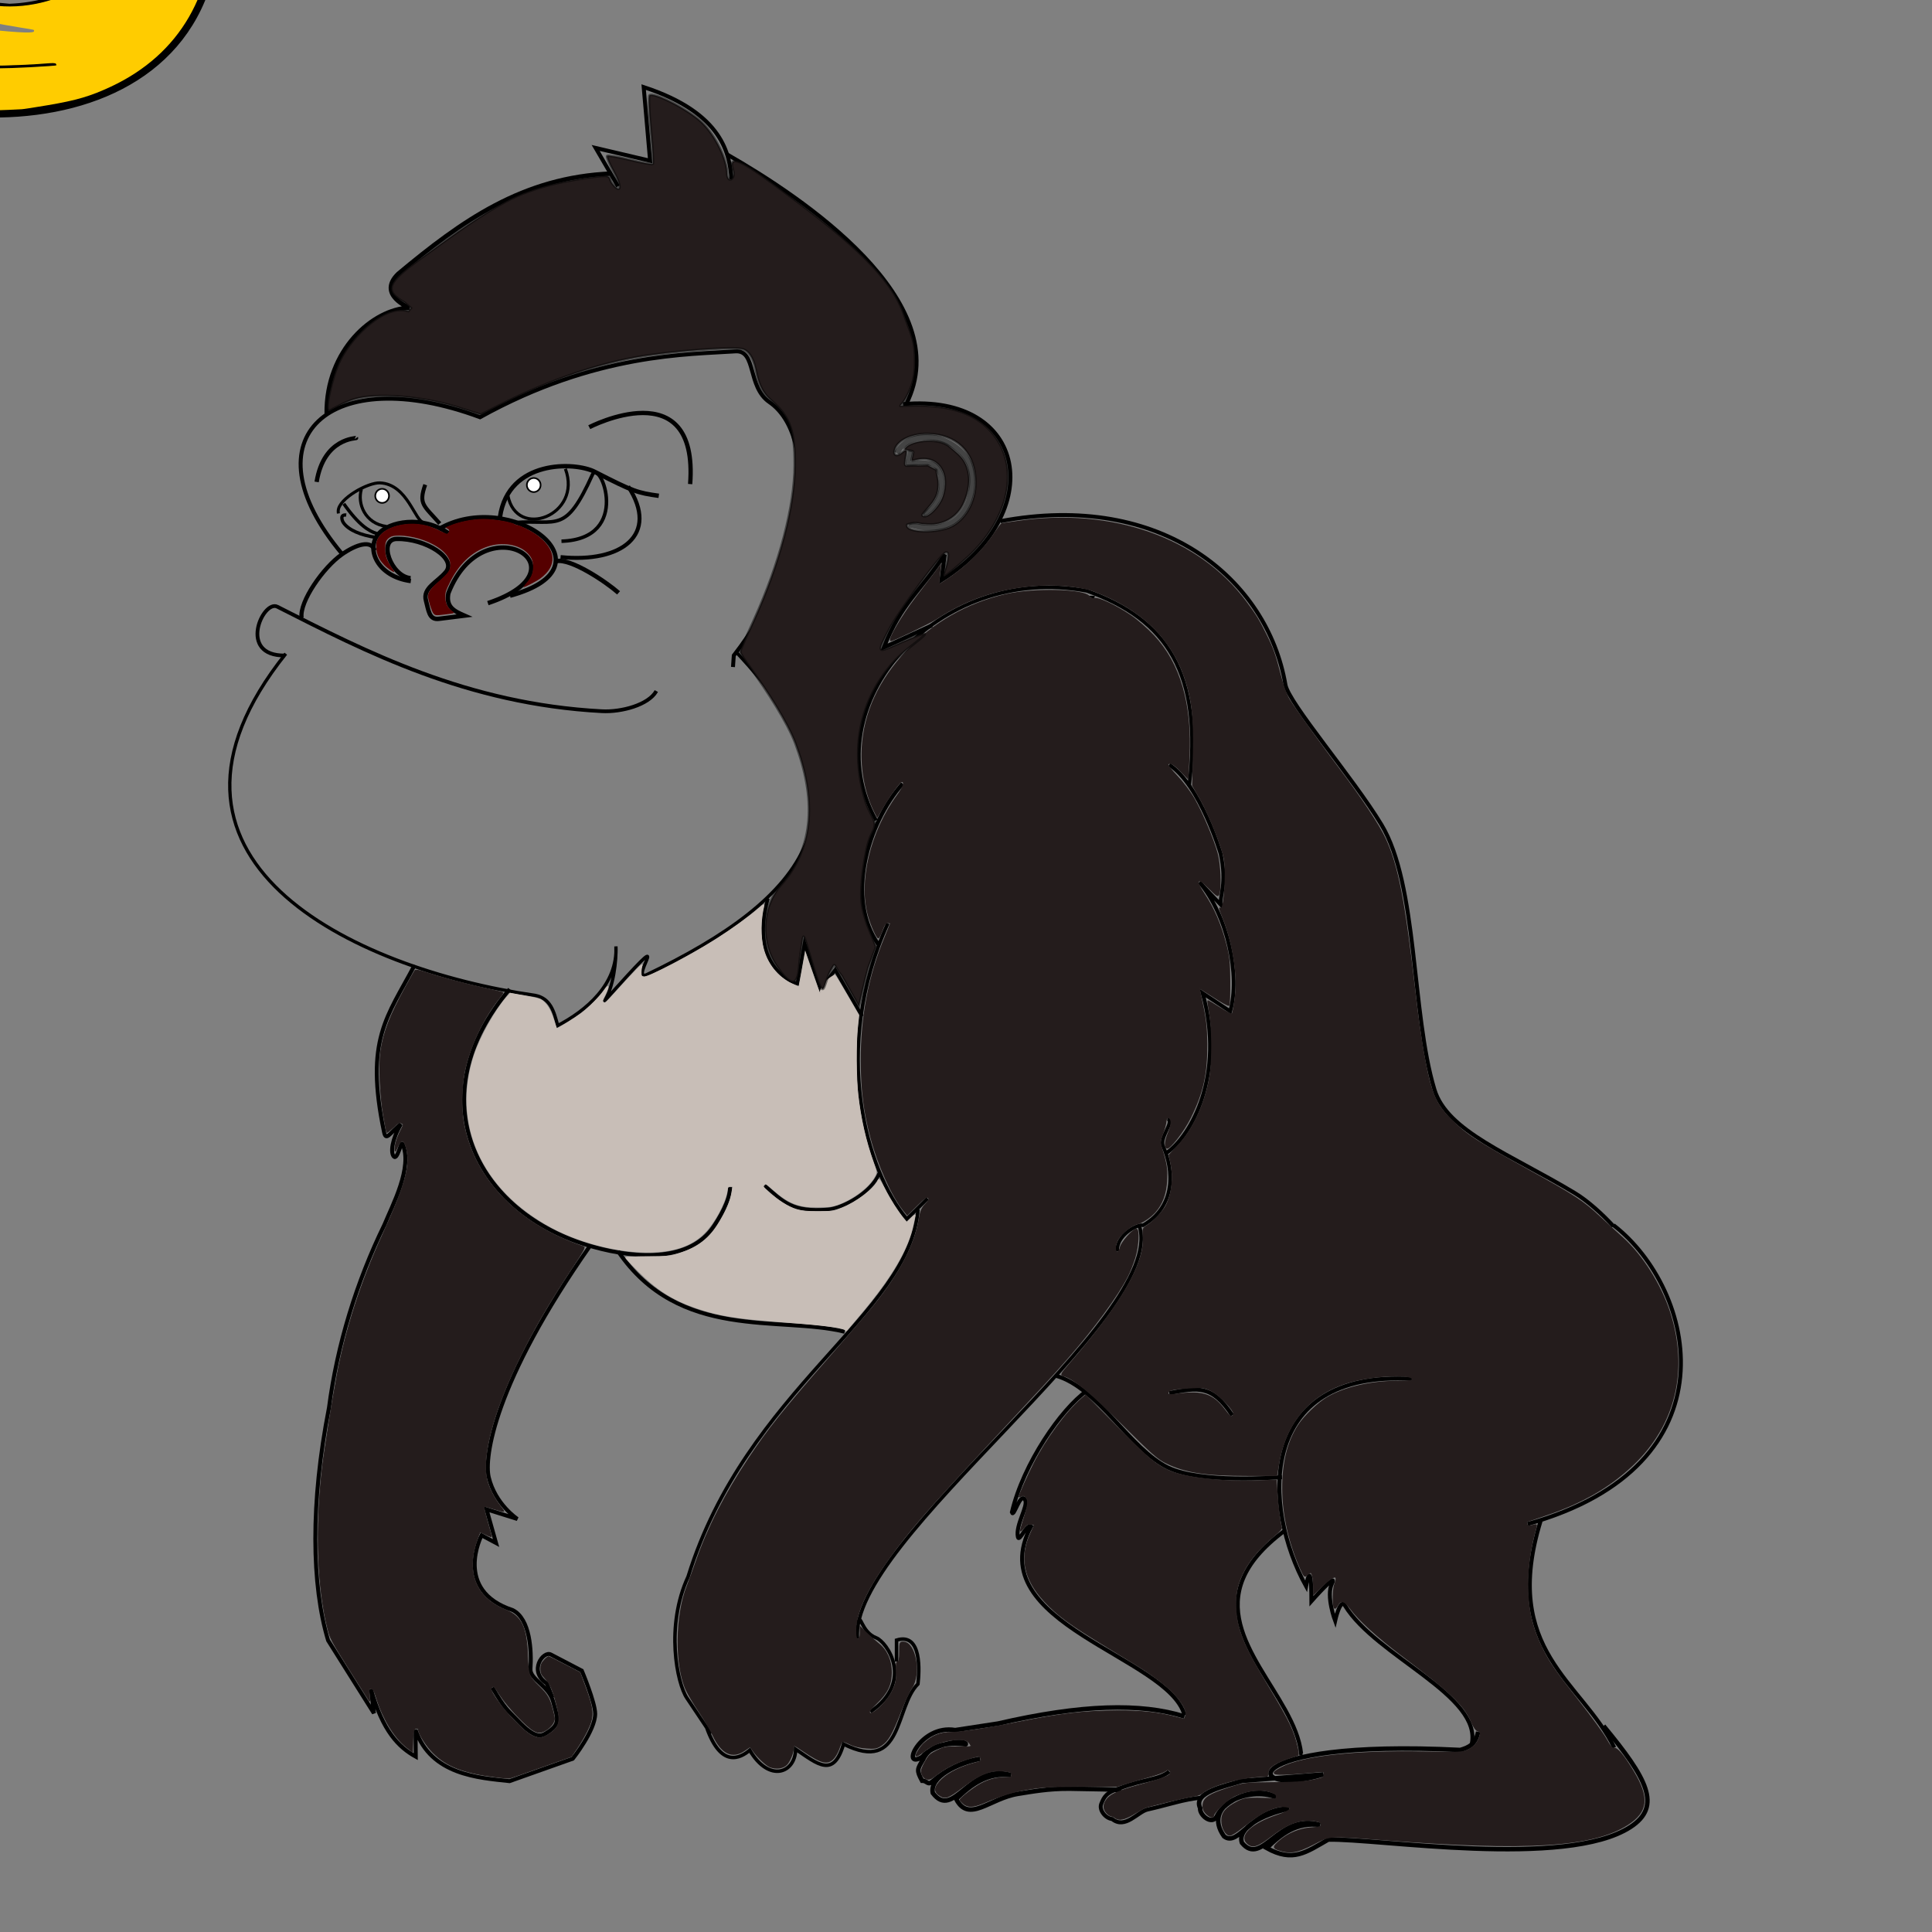 <?xml version="1.0" encoding="UTF-8" standalone="no"?>
<!-- Created with Inkscape (http://www.inkscape.org/) -->

<svg
   xmlns:osb="http://www.openswatchbook.org/uri/2009/osb"
   xmlns:dc="http://purl.org/dc/elements/1.1/"
   xmlns:cc="http://creativecommons.org/ns#"
   xmlns:rdf="http://www.w3.org/1999/02/22-rdf-syntax-ns#"
   xmlns:svg="http://www.w3.org/2000/svg"
   xmlns="http://www.w3.org/2000/svg"
   xmlns:xlink="http://www.w3.org/1999/xlink"
   xmlns:sodipodi="http://sodipodi.sourceforge.net/DTD/sodipodi-0.dtd"
   xmlns:inkscape="http://www.inkscape.org/namespaces/inkscape"
   width="450"
   height="450"
   id="svg4711"
   version="1.1"
   inkscape:version="0.48.3.1 r9886"
   sodipodi:docname="sprite7.svg">
  <rect width="100%" height="100%" fill="#808080" stroke="none"/>
  <defs
     id="defs4713">
    <inkscape:perspective
       sodipodi:type="inkscape:persp3d"
       inkscape:vp_x="0 : 225 : 1"
       inkscape:vp_y="0 : 1000 : 0"
       inkscape:vp_z="450 : 225 : 1"
       inkscape:persp3d-origin="225 : 150 : 1"
       id="perspective5530" />
    <linearGradient
       inkscape:collect="always"
       id="linearGradient7980">
      <stop
         style="stop-color:#c8beb7;stop-opacity:1;"
         offset="0"
         id="stop7982" />
      <stop
         style="stop-color:#c8beb7;stop-opacity:0;"
         offset="1"
         id="stop7984" />
    </linearGradient>
    <linearGradient
       id="linearGradient7886">
      <stop
         style="stop-color:#280b0b;stop-opacity:1;"
         offset="0"
         id="stop7888" />
      <stop
         style="stop-color:#280b0b;stop-opacity:0;"
         offset="1"
         id="stop7890" />
    </linearGradient>
    <linearGradient
       id="linearGradient7876">
      <stop
         style="stop-color:#000000;stop-opacity:0.5;"
         offset="0"
         id="stop7878" />
      <stop
         id="stop7884"
         offset="0.5"
         style="stop-color:#000000;stop-opacity:0.498;" />
      <stop
         style="stop-color:#000000;stop-opacity:0;"
         offset="1"
         id="stop7880" />
    </linearGradient>
    <linearGradient
       id="linearGradient7840">
      <stop
         style="stop-color:#270b0b;stop-opacity:1;"
         offset="0"
         id="stop7842" />
      <stop
         id="stop7872"
         offset="0.5"
         style="stop-color:#270b0b;stop-opacity:0.498;" />
      <stop
         style="stop-color:#280b0b;stop-opacity:1;"
         offset="1"
         id="stop7844" />
    </linearGradient>
    <linearGradient
       id="linearGradient7820"
       osb:paint="solid">
      <stop
         style="stop-color:#280b0b;stop-opacity:1;"
         offset="0"
         id="stop7822" />
    </linearGradient>
    <linearGradient
       inkscape:collect="always"
       id="linearGradient7812">
      <stop
         style="stop-color:#916f6f;stop-opacity:1;"
         offset="0"
         id="stop7814" />
      <stop
         style="stop-color:#916f6f;stop-opacity:0;"
         offset="1"
         id="stop7816" />
    </linearGradient>
    <linearGradient
       inkscape:collect="always"
       id="linearGradient7802">
      <stop
         style="stop-color:#916f6f;stop-opacity:1;"
         offset="0"
         id="stop7804" />
      <stop
         style="stop-color:#916f6f;stop-opacity:0;"
         offset="1"
         id="stop7806" />
    </linearGradient>
    <linearGradient
       inkscape:collect="always"
       id="linearGradient7794">
      <stop
         style="stop-color:#916f6f;stop-opacity:1;"
         offset="0"
         id="stop7796" />
      <stop
         style="stop-color:#916f6f;stop-opacity:0;"
         offset="1"
         id="stop7798" />
    </linearGradient>
    <linearGradient
       inkscape:collect="always"
       id="linearGradient7778">
      <stop
         style="stop-color:#916f6f;stop-opacity:1;"
         offset="0"
         id="stop7780" />
      <stop
         style="stop-color:#916f6f;stop-opacity:0;"
         offset="1"
         id="stop7782" />
    </linearGradient>
    <linearGradient
       inkscape:collect="always"
       id="linearGradient7770">
      <stop
         style="stop-color:#916f6f;stop-opacity:1;"
         offset="0"
         id="stop7772" />
      <stop
         style="stop-color:#916f6f;stop-opacity:0;"
         offset="1"
         id="stop7774" />
    </linearGradient>
    <linearGradient
       inkscape:collect="always"
       id="linearGradient4790">
      <stop
         style="stop-color:#b3b3b3;stop-opacity:1;"
         offset="0"
         id="stop4792" />
      <stop
         style="stop-color:#b3b3b3;stop-opacity:0;"
         offset="1"
         id="stop4794" />
    </linearGradient>
    <linearGradient
       inkscape:collect="always"
       id="linearGradient4766">
      <stop
         style="stop-color:#999999;stop-opacity:1;"
         offset="0"
         id="stop4768" />
      <stop
         style="stop-color:#999999;stop-opacity:0;"
         offset="1"
         id="stop4770" />
    </linearGradient>
    <linearGradient
       inkscape:collect="always"
       id="linearGradient4758">
      <stop
         style="stop-color:#999999;stop-opacity:1;"
         offset="0"
         id="stop4760" />
      <stop
         style="stop-color:#999999;stop-opacity:0;"
         offset="1"
         id="stop4762" />
    </linearGradient>
    <linearGradient
       inkscape:collect="always"
       id="linearGradient4742">
      <stop
         style="stop-color:#999999;stop-opacity:1;"
         offset="0"
         id="stop4744" />
      <stop
         style="stop-color:#999999;stop-opacity:0;"
         offset="1"
         id="stop4746" />
    </linearGradient>
    <linearGradient
       inkscape:collect="always"
       id="linearGradient4734">
      <stop
         style="stop-color:#550000;stop-opacity:1;"
         offset="0"
         id="stop4736" />
      <stop
         style="stop-color:#550000;stop-opacity:0;"
         offset="1"
         id="stop4738" />
    </linearGradient>
    <linearGradient
       id="linearGradient4098">
      <stop
         style="stop-color:#999999;stop-opacity:1;"
         offset="0"
         id="stop4100" />
      <stop
         style="stop-color:#000000;stop-opacity:0.898;"
         offset="1"
         id="stop4102" />
    </linearGradient>
    <linearGradient
       inkscape:collect="always"
       id="linearGradient4090">
      <stop
         style="stop-color:#999999;stop-opacity:1;"
         offset="0"
         id="stop4092" />
      <stop
         style="stop-color:#999999;stop-opacity:0;"
         offset="1"
         id="stop4094" />
    </linearGradient>
    <linearGradient
       inkscape:collect="always"
       id="linearGradient4082">
      <stop
         style="stop-color:#999999;stop-opacity:1;"
         offset="0"
         id="stop4084" />
      <stop
         style="stop-color:#999999;stop-opacity:0;"
         offset="1"
         id="stop4086" />
    </linearGradient>
    <linearGradient
       id="linearGradient4053"
       osb:paint="solid">
      <stop
         style="stop-color:#deaa87;stop-opacity:1;"
         offset="0"
         id="stop4055" />
    </linearGradient>
    <linearGradient
       inkscape:collect="always"
       xlink:href="#linearGradient4082"
       id="linearGradient4088"
       x1="58.627"
       y1="159.289"
       x2="187.451"
       y2="159.289"
       gradientUnits="userSpaceOnUse" />
    <linearGradient
       inkscape:collect="always"
       xlink:href="#linearGradient4090"
       id="linearGradient4096"
       x1="115.048"
       y1="258.465"
       x2="217.468"
       y2="258.465"
       gradientUnits="userSpaceOnUse" />
    <linearGradient
       inkscape:collect="always"
       xlink:href="#linearGradient4098"
       id="linearGradient4104"
       x1="121.831"
       y1="122.166"
       x2="149.344"
       y2="122.166"
       gradientUnits="userSpaceOnUse" />
    <linearGradient
       gradientTransform="translate(460.357,-48.545)"
       inkscape:collect="always"
       xlink:href="#linearGradient6448"
       id="linearGradient6454"
       x1="122.799"
       y1="724.836"
       x2="149.677"
       y2="724.836"
       gradientUnits="userSpaceOnUse" />
    <linearGradient
       inkscape:collect="always"
       id="linearGradient6448">
      <stop
         style="stop-color:#deaa87;stop-opacity:1;"
         offset="0"
         id="stop6450" />
      <stop
         style="stop-color:#deaa87;stop-opacity:0;"
         offset="1"
         id="stop6452" />
    </linearGradient>
    <linearGradient
       gradientTransform="translate(460.357,-48.545)"
       inkscape:collect="always"
       xlink:href="#linearGradient6440"
       id="linearGradient6446"
       x1="113.626"
       y1="860.452"
       x2="220.204"
       y2="860.452"
       gradientUnits="userSpaceOnUse" />
    <linearGradient
       inkscape:collect="always"
       id="linearGradient6440">
      <stop
         style="stop-color:#deaa87;stop-opacity:1;"
         offset="0"
         id="stop6442" />
      <stop
         style="stop-color:#deaa87;stop-opacity:0;"
         offset="1"
         id="stop6444" />
    </linearGradient>
    <linearGradient
       gradientTransform="translate(460.357,-48.545)"
       inkscape:collect="always"
       xlink:href="#linearGradient6424"
       id="linearGradient6430"
       x1="200.437"
       y1="981.703"
       x2="298.908"
       y2="981.703"
       gradientUnits="userSpaceOnUse" />
    <linearGradient
       inkscape:collect="always"
       id="linearGradient6424">
      <stop
         style="stop-color:#552200;stop-opacity:1;"
         offset="0"
         id="stop6426" />
      <stop
         style="stop-color:#552200;stop-opacity:0;"
         offset="1"
         id="stop6428" />
    </linearGradient>
    <linearGradient
       gradientTransform="translate(460.357,-48.545)"
       inkscape:collect="always"
       xlink:href="#linearGradient6400"
       id="linearGradient6406"
       x1="195.017"
       y1="855.683"
       x2="283.609"
       y2="855.683"
       gradientUnits="userSpaceOnUse" />
    <linearGradient
       inkscape:collect="always"
       id="linearGradient6400">
      <stop
         style="stop-color:#552200;stop-opacity:1;"
         offset="0"
         id="stop6402" />
      <stop
         style="stop-color:#552200;stop-opacity:0;"
         offset="1"
         id="stop6404" />
    </linearGradient>
    <linearGradient
       gradientTransform="translate(460.357,-48.545)"
       inkscape:collect="always"
       xlink:href="#linearGradient6408"
       id="linearGradient6414"
       x1="206.656"
       y1="883.332"
       x2="389.77"
       y2="883.332"
       gradientUnits="userSpaceOnUse" />
    <linearGradient
       inkscape:collect="always"
       id="linearGradient6408">
      <stop
         style="stop-color:#552200;stop-opacity:1;"
         offset="0"
         id="stop6410" />
      <stop
         style="stop-color:#552200;stop-opacity:0;"
         offset="1"
         id="stop6412" />
    </linearGradient>
    <linearGradient
       inkscape:collect="always"
       xlink:href="#linearGradient4734"
       id="linearGradient4740"
       x1="91.321"
       y1="130.952"
       x2="97.927"
       y2="130.952"
       gradientUnits="userSpaceOnUse" />
    <linearGradient
       inkscape:collect="always"
       xlink:href="#linearGradient4742"
       id="linearGradient4748"
       x1="91.321"
       y1="130.952"
       x2="97.927"
       y2="130.952"
       gradientUnits="userSpaceOnUse" />
    <linearGradient
       inkscape:collect="always"
       xlink:href="#linearGradient4758"
       id="linearGradient4764"
       x1="122.551"
       y1="122.288"
       x2="149.186"
       y2="122.288"
       gradientUnits="userSpaceOnUse" />
    <linearGradient
       inkscape:collect="always"
       xlink:href="#linearGradient4766"
       id="linearGradient4772"
       x1="115.254"
       y1="257.557"
       x2="212.899"
       y2="257.557"
       gradientUnits="userSpaceOnUse" />
    <linearGradient
       inkscape:collect="always"
       xlink:href="#linearGradient4098"
       id="linearGradient4788"
       x1="158.257"
       y1="277.785"
       x2="286.25"
       y2="277.785"
       gradientUnits="userSpaceOnUse" />
    <linearGradient
       inkscape:collect="always"
       xlink:href="#linearGradient4790"
       id="linearGradient4796"
       x1="58.758"
       y1="159.297"
       x2="186.978"
       y2="159.297"
       gradientUnits="userSpaceOnUse" />
    <linearGradient
       inkscape:collect="always"
       xlink:href="#linearGradient4098"
       id="linearGradient4804"
       x1="207.751"
       y1="278.723"
       x2="389.434"
       y2="278.723"
       gradientUnits="userSpaceOnUse" />
    <linearGradient
       inkscape:collect="always"
       xlink:href="#linearGradient4098"
       id="linearGradient4812"
       x1="77.039"
       y1="126.903"
       x2="234.399"
       y2="126.903"
       gradientUnits="userSpaceOnUse" />
    <linearGradient
       inkscape:collect="always"
       xlink:href="#linearGradient4098"
       id="linearGradient4820"
       x1="74.523"
       y1="319.433"
       x2="137.596"
       y2="319.433"
       gradientUnits="userSpaceOnUse" />
    <linearGradient
       inkscape:collect="always"
       xlink:href="#linearGradient7770"
       id="linearGradient7776"
       x1="109.318"
       y1="260.472"
       x2="211.961"
       y2="260.472"
       gradientUnits="userSpaceOnUse" />
    <linearGradient
       inkscape:collect="always"
       xlink:href="#linearGradient7778"
       id="linearGradient7784"
       x1="55.241"
       y1="159.846"
       x2="188.594"
       y2="159.846"
       gradientUnits="userSpaceOnUse" />
    <linearGradient
       inkscape:collect="always"
       xlink:href="#linearGradient7794"
       id="linearGradient7800"
       x1="128.048"
       y1="120.599"
       x2="136.719"
       y2="120.599"
       gradientUnits="userSpaceOnUse" />
    <linearGradient
       inkscape:collect="always"
       xlink:href="#linearGradient7802"
       id="linearGradient7808"
       x1="129.736"
       y1="120.097"
       x2="147.644"
       y2="120.097"
       gradientUnits="userSpaceOnUse" />
    <linearGradient
       inkscape:collect="always"
       xlink:href="#linearGradient7812"
       id="linearGradient7818"
       x1="73.004"
       y1="135.369"
       x2="102.836"
       y2="135.369"
       gradientUnits="userSpaceOnUse" />
    <linearGradient
       inkscape:collect="always"
       xlink:href="#linearGradient7820"
       id="linearGradient7828"
       x1="76.842"
       y1="127.549"
       x2="238.064"
       y2="127.549"
       gradientUnits="userSpaceOnUse" />
    <linearGradient
       inkscape:collect="always"
       xlink:href="#linearGradient7840"
       id="linearGradient7838"
       x1="77.921"
       y1="128.038"
       x2="237.682"
       y2="128.038"
       gradientUnits="userSpaceOnUse" />
    <linearGradient
       inkscape:collect="always"
       xlink:href="#linearGradient7840"
       id="linearGradient7846"
       x1="158.604"
       y1="274.533"
       x2="286.526"
       y2="274.533"
       gradientUnits="userSpaceOnUse" />
    <linearGradient
       inkscape:collect="always"
       xlink:href="#linearGradient7840"
       id="linearGradient7854"
       x1="210.736"
       y1="275.921"
       x2="390.427"
       y2="275.921"
       gradientUnits="userSpaceOnUse" />
    <linearGradient
       inkscape:collect="always"
       xlink:href="#linearGradient7840"
       id="linearGradient7862"
       x1="74.806"
       y1="319.847"
       x2="137.282"
       y2="319.847"
       gradientUnits="userSpaceOnUse" />
    <linearGradient
       inkscape:collect="always"
       xlink:href="#linearGradient7840"
       id="linearGradient7870"
       x1="215.255"
       y1="374.605"
       x2="301.533"
       y2="374.605"
       gradientUnits="userSpaceOnUse" />
    <linearGradient
       inkscape:collect="always"
       xlink:href="#linearGradient4098"
       id="linearGradient7882"
       x1="74.921"
       y1="320.034"
       x2="137.424"
       y2="320.034"
       gradientUnits="userSpaceOnUse" />
    <linearGradient
       inkscape:collect="always"
       xlink:href="#linearGradient7886"
       id="linearGradient7892"
       x1="74.421"
       y1="320.034"
       x2="137.924"
       y2="320.034"
       gradientUnits="userSpaceOnUse" />
    <linearGradient
       inkscape:collect="always"
       xlink:href="#linearGradient4098"
       id="linearGradient7902"
       x1="158.073"
       y1="274.713"
       x2="286.806"
       y2="274.713"
       gradientUnits="userSpaceOnUse" />
    <linearGradient
       inkscape:collect="always"
       xlink:href="#linearGradient7886"
       id="linearGradient7910"
       x1="158.073"
       y1="274.713"
       x2="286.806"
       y2="274.713"
       gradientUnits="userSpaceOnUse" />
    <linearGradient
       inkscape:collect="always"
       xlink:href="#linearGradient4098"
       id="linearGradient7920"
       x1="77.432"
       y1="128.038"
       x2="238.172"
       y2="128.038"
       gradientUnits="userSpaceOnUse" />
    <linearGradient
       inkscape:collect="always"
       xlink:href="#linearGradient7886"
       id="linearGradient7928"
       x1="77.432"
       y1="128.038"
       x2="238.172"
       y2="128.038"
       gradientUnits="userSpaceOnUse" />
    <linearGradient
       inkscape:collect="always"
       xlink:href="#linearGradient7886"
       id="linearGradient7938"
       x1="210.546"
       y1="275.915"
       x2="390.919"
       y2="275.915"
       gradientUnits="userSpaceOnUse" />
    <linearGradient
       inkscape:collect="always"
       xlink:href="#linearGradient4098"
       id="linearGradient7946"
       x1="210.546"
       y1="275.915"
       x2="390.919"
       y2="275.915"
       gradientUnits="userSpaceOnUse" />
    <linearGradient
       inkscape:collect="always"
       xlink:href="#linearGradient4098"
       id="linearGradient7956"
       x1="214.421"
       y1="374.598"
       x2="302.095"
       y2="374.598"
       gradientUnits="userSpaceOnUse" />
    <linearGradient
       inkscape:collect="always"
       xlink:href="#linearGradient7886"
       id="linearGradient7964"
       x1="214.421"
       y1="374.598"
       x2="302.095"
       y2="374.598"
       gradientUnits="userSpaceOnUse" />
    <linearGradient
       inkscape:collect="always"
       xlink:href="#linearGradient7980"
       id="linearGradient7986"
       x1="54.836"
       y1="159.899"
       x2="188.504"
       y2="159.899"
       gradientUnits="userSpaceOnUse" />
    <linearGradient
       inkscape:collect="always"
       xlink:href="#linearGradient7980"
       id="linearGradient7994"
       x1="108.805"
       y1="260.805"
       x2="212.485"
       y2="260.805"
       gradientUnits="userSpaceOnUse" />
    <linearGradient
       inkscape:collect="always"
       xlink:href="#linearGradient7980"
       id="linearGradient8002"
       x1="72.514"
       y1="135.369"
       x2="103.325"
       y2="135.369"
       gradientUnits="userSpaceOnUse" />
    <linearGradient
       inkscape:collect="always"
       xlink:href="#linearGradient7980"
       id="linearGradient8022"
       x1="125.168"
       y1="118.85"
       x2="137.607"
       y2="118.85"
       gradientUnits="userSpaceOnUse" />
    <linearGradient
       inkscape:collect="always"
       xlink:href="#linearGradient7980"
       id="linearGradient8030"
       x1="128.443"
       y1="120.377"
       x2="148.034"
       y2="120.377"
       gradientUnits="userSpaceOnUse" />
    <inkscape:perspective
       id="perspective6738"
       inkscape:persp3d-origin="0.5 : 0.33333333 : 1"
       inkscape:vp_z="1 : 0.5 : 1"
       inkscape:vp_y="0 : 1000 : 0"
       inkscape:vp_x="0 : 0.5 : 1"
       sodipodi:type="inkscape:persp3d" />
    <inkscape:perspective
       id="perspective8531"
       inkscape:persp3d-origin="0.5 : 0.33333333 : 1"
       inkscape:vp_z="1 : 0.5 : 1"
       inkscape:vp_y="0 : 1000 : 0"
       inkscape:vp_x="0 : 0.5 : 1"
       sodipodi:type="inkscape:persp3d" />
  </defs>
  <sodipodi:namedview
     id="base"
     pagecolor="#ffffff"
     bordercolor="#666666"
     borderopacity="1.0"
     inkscape:pageopacity="0.0"
     inkscape:pageshadow="2"
     inkscape:zoom="2"
     inkscape:cx="-42.728925"
     inkscape:cy="370.00705"
     inkscape:document-units="px"
     inkscape:current-layer="layer1"
     showgrid="false"
     inkscape:window-width="1600"
     inkscape:window-height="876"
     inkscape:window-x="0"
     inkscape:window-y="24"
     inkscape:window-maximized="1"
     showguides="true"
     inkscape:guide-bbox="true" />
  <g
     inkscape:label="Layer 1"
     inkscape:groupmode="layer"
     id="layer1"
     transform="translate(0,-602.362)"
     style="display:inline">
    <path
       inkscape:connector-curvature="0"
       style="fill:none;stroke:#000000;stroke-width:0.921;stroke-linecap:butt;stroke-linejoin:miter;stroke-miterlimit:4;stroke-opacity:1;stroke-dasharray:none"
       d="M 79.652,731.343 C 56.968,704.244 77.053,686.627 111.804,699.545 c 27.001,-14.98 48.756,-14.599 59.469,-15.342 4.993,-0.346 2.705,8.238 7.959,11.839 11.276,7.73 9.344,36.409 -8.318,58.993 l -0.187,2.686"
       id="path2836"
       sodipodi:nodetypes="cccscc" />
    <path
       inkscape:connector-curvature="0"
       style="fill:none;stroke:#000000;stroke-width:0.972;stroke-linecap:butt;stroke-linejoin:miter;stroke-miterlimit:4;stroke-opacity:1;stroke-dasharray:none"
       d="m 70.246,746.227 c -0.514,-3.758 5.084,-11.72 9.363,-14.718 3.476,-2.435 6.906,-3.409 7.648,-0.957"
       id="path2838"
       sodipodi:nodetypes="csc" />
    <path
       inkscape:connector-curvature="0"
       style="fill:none;stroke:#000000;stroke-width:0.921;stroke-linecap:butt;stroke-linejoin:miter;stroke-miterlimit:4;stroke-opacity:1;stroke-dasharray:none"
       d="m 233.005,723.756 c 37.787,-7.152 62.218,13.676 66.389,38.064 0.738,4.314 15.748,21.67 22.356,32.599 8.521,14.092 6.954,43.782 12.356,61.717 2.941,9.765 17.693,15.074 32.62,24.069 3.089,1.862 6.367,4.833 9.064,7.751"
       id="path2840"
       sodipodi:nodetypes="cssssc" />
    <g
       id="g2848"
       transform="matrix(0.512,0,0,0.512,11.896,330.08)"
       style="stroke:#000000;stroke-width:2;stroke-miterlimit:4;stroke-opacity:1;stroke-dasharray:none">
      <path
         inkscape:connector-curvature="0"
         sodipodi:nodetypes="csc"
         id="path2842"
         d="m 163.66,796.123 c -15.064,-1.96 -20.758,-14.604 -14.558,-21.628 4.652,-5.272 19.457,-8.51 31.64,-0.122"
         style="fill:none;stroke:#000000;stroke-width:2;stroke-linecap:butt;stroke-linejoin:miter;stroke-miterlimit:4;stroke-opacity:1;stroke-dasharray:none" />
      <path
         inkscape:connector-curvature="0"
         sodipodi:nodetypes="cc"
         id="path2844"
         d="m 176.365,772.51 c 32.312,-18.936 81.641,16.913 32.406,30.283"
         style="fill:none;stroke:#000000;stroke-width:2;stroke-linecap:butt;stroke-linejoin:miter;stroke-miterlimit:4;stroke-opacity:1;stroke-dasharray:none" />
      <path
         inkscape:connector-curvature="0"
         sodipodi:nodetypes="cssssscc"
         id="path2846"
         d="m 163.547,794.836 c -8.944,-0.852 -14.99,-17.71 -6.303,-17.878 13.267,-0.256 27.493,8.967 22.382,15.065 -4.022,4.8 -10.653,7.272 -9.067,13.041 1.188,4.319 1.361,8.812 5.806,8.257 l 11.661,-1.458 c -4.674,-2.054 -8.523,-3.912 -7.288,-10.203 16.094,-41.195 64.57,-10.989 17.979,4.525"
         style="fill:none;stroke:#000000;stroke-width:2;stroke-linecap:butt;stroke-linejoin:miter;stroke-miterlimit:4;stroke-opacity:1;stroke-dasharray:none" />
    </g>
    <path
       style="fill:none;stroke:#000000;stroke-width:0.703;stroke-linecap:butt;stroke-linejoin:miter;stroke-miterlimit:4;stroke-opacity:1;stroke-dasharray:none"
       d="m 98.802,724.068 c -2.131,0.043 -3.754,-8.943 -10.303,-9.234 -2.781,-0.124 -9.619,3.637 -9.718,6.523 -0.01,0.189 0.01,0.389 0.042,0.6"
       id="path2859"
       sodipodi:nodetypes="cssc"
       inkscape:connector-curvature="0" />
    <path
       style="fill:none;stroke:#000000;stroke-width:0.768;stroke-linecap:butt;stroke-linejoin:miter;stroke-miterlimit:4;stroke-opacity:1;stroke-dasharray:none"
       d="m 80.644,722.327 c -1.497,-0.179 -0.987,1.27 -0.677,1.739 1.176,1.773 4.133,2.966 7.552,3.461"
       id="path2861"
       sodipodi:nodetypes="csc"
       inkscape:connector-curvature="0" />
    <path
       inkscape:connector-curvature="0"
       style="fill:none;stroke:#000000;stroke-width:0.768;stroke-linecap:butt;stroke-linejoin:miter;stroke-miterlimit:4;stroke-opacity:1;stroke-dasharray:none"
       d="m 80.074,719.7 c 3.569,5.049 5.87,6.356 7.643,6.929 0.165,0.053 0.325,0.1 0.482,0.143"
       id="path2863"
       sodipodi:nodetypes="csc" />
    <path
       style="fill:none;stroke:#000000;stroke-width:0.921;stroke-linecap:butt;stroke-linejoin:miter;stroke-miterlimit:4;stroke-opacity:1;stroke-dasharray:none"
       d="m 99.045,715.259 c -1.623,4.6 -0.291,4.849 3.38,9.051"
       id="path2865"
       sodipodi:nodetypes="cc"
       inkscape:connector-curvature="0" />
    <path
       inkscape:connector-curvature="0"
       style="fill:none;stroke:#000000;stroke-width:0.716;stroke-linecap:butt;stroke-linejoin:miter;stroke-miterlimit:4;stroke-opacity:1;stroke-dasharray:none"
       d="m 84.178,716.288 c -1.009,3.336 0.807,8.034 5.864,8.696"
       id="path2898"
       sodipodi:nodetypes="cc" />
    <path
       inkscape:connector-curvature="0"
       style="fill:none;stroke:#000000;stroke-width:1.023;stroke-linecap:butt;stroke-linejoin:miter;stroke-miterlimit:4;stroke-opacity:1;stroke-dasharray:none"
       d="m 116.461,722.748 c 1.963,-13.326 17.401,-12.886 22.076,-10.49 9,4.612 9.949,4.896 14.908,5.59"
       id="path3680"
       sodipodi:nodetypes="csc" />
    <path
       style="fill:none;stroke:#000000;stroke-width:0.819;stroke-linecap:butt;stroke-linejoin:miter;stroke-miterlimit:4;stroke-opacity:1;stroke-dasharray:none"
       d="m 130.776,728.422 c 16.632,-0.527 8.92,-19.321 7.215,-15.507 -6.332,14.042 -8.154,10.39 -17.98,11.154"
       id="path3682"
       sodipodi:nodetypes="ccc"
       inkscape:connector-curvature="0" />
    <path
       inkscape:connector-curvature="0"
       style="fill:none;stroke:#000000;stroke-width:0.921;stroke-linecap:butt;stroke-linejoin:miter;stroke-miterlimit:4;stroke-opacity:1;stroke-dasharray:none"
       d="m 146.315,715.673 c 7.366,11.217 -1.523,17.883 -15.753,16.441"
       id="path3684"
       sodipodi:nodetypes="cc" />
    <path
       inkscape:connector-curvature="0"
       style="fill:none;stroke:#000000;stroke-width:1.023;stroke-linecap:butt;stroke-linejoin:miter;stroke-miterlimit:4;stroke-opacity:1;stroke-dasharray:none"
       d="m 129.593,733.061 c 3.347,-0.695 11.487,4.755 14.481,7.387"
       id="path3686"
       sodipodi:nodetypes="cc" />
    <path
       style="fill:none;stroke:#000000;stroke-width:0.712;stroke-linecap:butt;stroke-linejoin:miter;stroke-miterlimit:4;stroke-opacity:1;stroke-dasharray:none"
       d="m 131.688,711.562 c 4.046,10.835 -11.394,16.691 -13.397,6.192"
       id="path3688"
       sodipodi:nodetypes="cc"
       inkscape:connector-curvature="0" />
    <path
       inkscape:connector-curvature="0"
       style="fill:none;stroke:#000000;stroke-width:0.87;stroke-linecap:butt;stroke-linejoin:miter;stroke-miterlimit:4;stroke-opacity:1;stroke-dasharray:none"
       d="m 66.405,755.041 c -11.156,0.164 -5.149,-13.058 -1.811,-11.364 20.486,10.399 44.123,22.677 75.618,24.34 4.479,0.236 10.85,-1.439 12.663,-4.696"
       id="path3692"
       sodipodi:nodetypes="cssc" />
    <path
       inkscape:connector-curvature="0"
       style="fill:none;stroke:#000000;stroke-width:0.768;stroke-linecap:butt;stroke-linejoin:miter;stroke-miterlimit:4;stroke-opacity:1;stroke-dasharray:none"
       d="m 66.567,754.624 c -38.129,47.748 15.27,73.406 58.09,79.581 3.545,0.708 4.359,3.66 5.238,7.034 6.65,-3.463 14.018,-9.661 13.566,-18.451 0.131,3.134 -0.554,9.777 -2.805,12.911 18.021,-20.256 5.788,-5.013 9.838,-6.244 36.922,-17.661 55.371,-38.891 20.845,-75.346"
       id="path3698"
       sodipodi:nodetypes="ccccccc" />
    <path
       inkscape:connector-curvature="0"
       style="fill:none;stroke:#000000;stroke-width:0.817;stroke-linecap:butt;stroke-linejoin:miter;stroke-miterlimit:4;stroke-opacity:1;stroke-dasharray:none"
       d="m 204.059,793.441 c -14.933,-26.79 14.347,-60.023 49.088,-53.437 18.548,6.575 27.044,19.153 23.826,45.479"
       id="path3700"
       sodipodi:nodetypes="ccc" />
    <path
       inkscape:connector-curvature="0"
       style="fill:none;stroke:#000000;stroke-width:0.817;stroke-linecap:butt;stroke-linejoin:miter;stroke-miterlimit:4;stroke-opacity:1;stroke-dasharray:none"
       d="m 206.799,817.43 c -13.308,29.28 -5.003,57.813 4.425,68.861 l 4.824,-4.774"
       id="path3706"
       sodipodi:nodetypes="ccc" />
    <path
       inkscape:connector-curvature="0"
       style="fill:none;stroke:#000000;stroke-width:0.88;stroke-linecap:butt;stroke-linejoin:miter;stroke-miterlimit:4;stroke-opacity:1;stroke-dasharray:none"
       d="m 272.324,780.487 c 7.22,4.683 11.985,20.709 11.985,20.709 1.52,7.034 -0.227,9.816 0,11.862 l -4.943,-5.219 c 6.636,7.919 9.513,21.775 7.173,30.084 l -6.419,-4.247 c 5.263,19.233 -2.703,33.225 -8.354,37.187"
       id="path3708"
       sodipodi:nodetypes="ccccccc" />
    <path
       inkscape:connector-curvature="0"
       style="fill:none;stroke:#000000;stroke-width:0.817;stroke-linecap:butt;stroke-linejoin:miter;stroke-miterlimit:4;stroke-opacity:1;stroke-dasharray:none"
       d="m 213.828,884.065 c -1.992,24.528 -40.066,41.896 -53.553,85.533 -5.306,11.438 -2.608,24.816 -0.273,28.289 8.117,12.069 4.631,6.95 4.631,6.95 3.339,9.384 7.778,7.056 9.999,5.183 4.487,7.654 10.614,5.377 10.684,-0.237 5.192,3.539 8.847,6.766 11.159,-1.187 13.932,6.981 11.877,-8.569 17.333,-14.009 0.291,-2.73 1.035,-12.071 -4.986,-10.21 l 0,4.986"
       id="path3712"
       sodipodi:nodetypes="ccsccccccc" />
    <path
       inkscape:connector-curvature="0"
       style="fill:none;stroke:#000000;stroke-width:0.819;stroke-linecap:butt;stroke-linejoin:miter;stroke-miterlimit:4;stroke-opacity:1;stroke-dasharray:none"
       d="m 178.857,811.635 c -4.609,16.732 6.873,19.845 6.873,19.845 l 1.675,-9.398 3.749,10.773 3.374,-4.599 6.274,10.824"
       id="path3714"
       sodipodi:nodetypes="cccccc" />
    <path
       inkscape:connector-curvature="0"
       style="fill:none;stroke:#000000;stroke-width:0.921;stroke-linecap:butt;stroke-linejoin:miter;stroke-miterlimit:4;stroke-opacity:1;stroke-dasharray:none"
       d="m 118.72,832.764 c -21.286,24.908 -8.392,52.189 19.396,59.993 10.757,3.021 22.725,3.234 28.065,-4.647 1.221,-1.802 3.903,-6.09 3.85,-9.236"
       id="path3722"
       sodipodi:nodetypes="cssc" />
    <g
       id="g3258" />
    <path
       inkscape:connector-curvature="0"
       style="fill:none;stroke:#000000;stroke-width:0.921;stroke-linecap:butt;stroke-linejoin:miter;stroke-miterlimit:4;stroke-opacity:1;stroke-dasharray:none"
       d="m 143.932,893.764 c 14.303,21.05 37.66,15.035 52.805,18.789"
       id="path3726"
       sodipodi:nodetypes="cc" />
    <path
       inkscape:connector-curvature="0"
       style="fill:none;stroke:#000000;stroke-width:0.817;stroke-linecap:butt;stroke-linejoin:miter;stroke-miterlimit:4;stroke-opacity:1;stroke-dasharray:none"
       d="m 178.082,878.47 c 4.537,3.95 6.488,6.227 14.775,5.58 3.381,-0.264 10.196,-3.922 11.915,-8.392"
       id="path3730"
       sodipodi:nodetypes="csc" />
    <path
       inkscape:connector-curvature="0"
       style="fill:none;stroke:#000000;stroke-width:0.817;stroke-linecap:butt;stroke-linejoin:miter;stroke-miterlimit:4;stroke-opacity:1;stroke-dasharray:none"
       d="m 271.939,862.972 c 1.708,0.564 -1.92,4.323 -1.027,6.348 2.447,5.55 3.041,13.975 -4.673,18.434 -1.267,-0.347 -6.28,2.337 -5.993,6.054"
       id="path3732"
       sodipodi:nodetypes="cscc" />
    <path
       inkscape:connector-curvature="0"
       style="fill:none;stroke:#000000;stroke-width:0.817;stroke-linecap:butt;stroke-linejoin:miter;stroke-miterlimit:4;stroke-opacity:1;stroke-dasharray:none"
       d="m 265.414,888.021 c 6.377,21.371 -67.969,73.152 -65.686,95.999"
       id="path3734"
       sodipodi:nodetypes="cc" />
    <path
       inkscape:connector-curvature="0"
       style="fill:none;stroke:#000000;stroke-width:0.817;stroke-linecap:butt;stroke-linejoin:miter;stroke-miterlimit:4;stroke-opacity:1;stroke-dasharray:none"
       d="m 199.848,980.585 c 0.595,-3.009 0.616,1.9 4.256,3.272 2.424,0.913 8.958,10.063 -1.373,17.211"
       id="path3736"
       sodipodi:nodetypes="csc" />
    <path
       inkscape:connector-curvature="0"
       style="fill:none;stroke:#000000;stroke-width:0.919;stroke-linecap:butt;stroke-linejoin:miter;stroke-miterlimit:4;stroke-opacity:1;stroke-dasharray:none"
       d="m 210.232,784.894 c -8.217,9.281 -13.264,26.811 -5.648,37.417"
       id="path3738"
       sodipodi:nodetypes="cc" />
    <path
       inkscape:connector-curvature="0"
       style="fill:none;stroke:#000000;stroke-width:0.921;stroke-linecap:butt;stroke-linejoin:miter;stroke-miterlimit:4;stroke-opacity:1;stroke-dasharray:none"
       d="m 375.816,887.732 c 19.325,14.942 28.802,55.974 -20.007,69.598"
       id="path3740"
       sodipodi:nodetypes="cc" />
    <path
       inkscape:connector-curvature="0"
       style="fill:none;stroke:#000000;stroke-width:0.921;stroke-linecap:butt;stroke-linejoin:miter;stroke-miterlimit:4;stroke-opacity:1;stroke-dasharray:none"
       d="m 245.945,922.809 c 9.721,2.696 17.312,17.155 26.13,21.39 7.673,3.685 24.936,2.289 26.521,2.226"
       id="path3742"
       sodipodi:nodetypes="csc" />
    <path
       inkscape:connector-curvature="0"
       style="fill:none;stroke:#000000;stroke-width:0.921;stroke-linecap:butt;stroke-linejoin:miter;stroke-miterlimit:4;stroke-opacity:1;stroke-dasharray:none"
       d="m 272.334,926.829 c 6.736,-1.251 9.918,-1.967 14.688,5.189"
       id="path3744"
       sodipodi:nodetypes="cc" />
    <path
       inkscape:connector-curvature="0"
       style="fill:none;stroke:#000000;stroke-width:0.921;stroke-linecap:butt;stroke-linejoin:miter;stroke-miterlimit:4;stroke-opacity:1;stroke-dasharray:none"
       d="m 358.831,956.658 c -9.271,30.145 9.627,37.344 17.168,52.77"
       id="path3766"
       sodipodi:nodetypes="cc" />
    <path
       inkscape:connector-curvature="0"
       style="fill:none;stroke:#000000;stroke-width:0.921;stroke-linecap:butt;stroke-linejoin:miter;stroke-miterlimit:4;stroke-opacity:1;stroke-dasharray:none"
       d="m 328.875,923.535 c -36.349,-2.142 -34.751,30.117 -24.671,48.289 0,0 1.241,-7.402 1.248,3.489 0,0 6.296,-7.143 4.78,-4.095 -1.429,2.872 0.745,8.66 0.745,8.66 0,0 1.185,-5.365 2.265,-3.589 7.26,11.933 32.18,21.014 29.524,32.423"
       id="path3768"
       sodipodi:nodetypes="cccscsc" />
    <path
       inkscape:connector-curvature="0"
       style="fill:none;stroke:#000000;stroke-width:1.041;stroke-linecap:butt;stroke-linejoin:miter;stroke-miterlimit:4;stroke-opacity:1;stroke-dasharray:none"
       d="m 373.492,1004.363 c 10.09,12.171 13.732,18.714 6.258,23.554 -15.055,9.748 -58.831,2.628 -70.374,2.915 -5.201,2.97 -8.216,5.377 -14.337,1.978 3.502,-3.366 6.917,-6.068 12.44,-5.393 -9.713,-2.921 -13.486,9.914 -18.212,4.174 -1.135,-3.361 4.575,-6.594 11.003,-7.968 -8.577,-0.015 -11.792,9.146 -15.177,6.45 -5.207,-7.338 5.824,-11.63 12.141,-9.106 -4.808,-2.821 -12.008,0.649 -13.789,4.391 -1.082,2.273 -4.123,-0.215 -3.906,-1.867 -1.804,-3.712 6.059,-5.133 9.727,-6.319 l 18.971,-1.518 c -18.657,5.787 -21.784,-8.389 31.871,-5.691 1.83,-0.529 3.586,-1.208 4.173,-4.223"
       id="path3774"
       sodipodi:nodetypes="cscccccccsccccc" />
    <path
       inkscape:connector-curvature="0"
       style="fill:none;stroke:#000000;stroke-width:0.921;stroke-linecap:butt;stroke-linejoin:miter;stroke-miterlimit:4;stroke-opacity:1;stroke-dasharray:none"
       d="m 253.187,926.273 c -6.038,4.277 -14.828,16.967 -17.504,28.339 0.437,1.451 1.964,-4.934 3.087,-2.874 0.771,1.416 -2.272,5.842 -1.687,8.607 0.292,1.381 2.018,-3.079 3.048,-2.443 -12.025,22.697 32.197,30.312 35.763,43.975"
       id="path3790"
       sodipodi:nodetypes="ccsccc" />
    <path
       inkscape:connector-curvature="0"
       style="fill:none;stroke:#000000;stroke-width:0.921;stroke-linecap:butt;stroke-linejoin:miter;stroke-miterlimit:4;stroke-opacity:1;stroke-dasharray:none"
       d="m 299.062,959.009 c -20.334,15.232 -6.944,28.527 0.303,41.652 1.864,3.377 3.322,6.742 3.695,10.126 l 0.336,0"
       id="path3792"
       sodipodi:nodetypes="cscc" />
    <path
       inkscape:connector-curvature="0"
       style="fill:none;stroke:#000000;stroke-width:0.921;stroke-linecap:butt;stroke-linejoin:miter;stroke-miterlimit:4;stroke-opacity:1;stroke-dasharray:none"
       d="m 272.333,1014.967 c -2.249,1.937 -5.964,1.787 -11.601,3.939 -3.097,0.965 -3.571,2.014 -4.214,3.569 -0.616,1.49 0.988,3.424 2.53,3.578 3.025,2.462 5.979,-1.716 8.24,-2.217 4.507,-0.998 8.659,-2.454 12.574,-2.761"
       id="path3820"
       sodipodi:nodetypes="cczcsc" />
    <path
       inkscape:connector-curvature="0"
       style="fill:none;stroke:#000000;stroke-width:1.041;stroke-linecap:butt;stroke-linejoin:miter;stroke-miterlimit:4;stroke-opacity:1;stroke-dasharray:none"
       d="m 259.204,1019.283 c 6.167,-0.036 -9.004,-0.293 -10.124,-0.3 -4.984,-0.031 -8.704,0.688 -11.944,1.196 -6.623,1.039 -11.46,6.935 -14.435,1.196 3.502,-3.366 7.253,-6.236 12.776,-5.56 -9.69,-2.908 -13.354,10.63 -18.212,4.174 -0.781,-3.777 5.705,-6.885 11.003,-7.968 -4.03,0.663 -7.889,2.531 -11,5.224 -1.259,1.089 -1.222,-0.128 -2.498,-0.117 -1.333,-2.467 -1.115,-2.69 0.23,-4.929 2.321,-5.176 10.138,-3.346 10.034,-3.583 -0.612,-1.39 -8.034,0.213 -10.229,2.955 -5.194,3.216 -0.47,-7.63 7.684,-6.237 l 9.958,-1.523 c 19.504,-4.503 33.254,-4.832 43.441,-1.657"
       id="path3774-8"
       sodipodi:nodetypes="cssccccsccscccc" />
    <path
       sodipodi:type="arc"
       style="fill:#ffffff;fill-opacity:1;stroke:#000000;stroke-width:2;stroke-miterlimit:4;stroke-opacity:1;stroke-dasharray:none"
       id="path4585"
       sodipodi:cx="-33.392857"
       sodipodi:cy="257.71933"
       sodipodi:rx="8.3928576"
       sodipodi:ry="8.5714283"
       d="m -25,257.719 c 0,4.734 -3.758,8.571 -8.393,8.571 -4.635,0 -8.393,-3.838 -8.393,-8.571 0,-4.734 3.758,-8.571 8.393,-8.571 4.635,0 8.393,3.838 8.393,8.571 z"
       transform="matrix(0.191,0,0,0.191,95.384,668.636)" />
    <path
       sodipodi:type="arc"
       style="fill:#ffffff;fill-opacity:1;stroke:#000000;stroke-width:2;stroke-miterlimit:4;stroke-opacity:1;stroke-dasharray:none"
       id="path4585-5"
       sodipodi:cx="-33.392857"
       sodipodi:cy="257.71933"
       sodipodi:rx="8.3928576"
       sodipodi:ry="8.5714283"
       d="m -25,257.719 c 0,4.734 -3.758,8.571 -8.393,8.571 -4.635,0 -8.393,-3.838 -8.393,-8.571 0,-4.734 3.758,-8.571 8.393,-8.571 4.635,0 8.393,3.838 8.393,8.571 z"
       transform="matrix(0.191,0,0,0.191,130.695,666.11)" />
    <path
       sodipodi:type="arc"
       style="fill:#ffffff;fill-opacity:1;stroke:none"
       id="path2894-8"
       sodipodi:cx="108.43729"
       sodipodi:cy="340.38361"
       sodipodi:rx="0.82025182"
       sodipodi:ry="0.32810074"
       d="m 109.258,340.384 c 0,0.125 -0.177,0.239 -0.457,0.294 l -0.364,-0.294 z"
       sodipodi:start="0"
       sodipodi:end="1.111564"
       transform="matrix(0.512,0,0,0.512,448.351,500.339)" />
    <path
       inkscape:connector-curvature="0"
       style="fill:none;stroke:#000000;stroke-width:0.921;stroke-linecap:butt;stroke-linejoin:miter;stroke-miterlimit:4;stroke-opacity:1;stroke-dasharray:none"
       d="m 96.572,827.158 c -6.337,12.021 -11.648,17.282 -7.127,38.865 0.471,2.248 1.227,0.339 3.921,-1.825 -2.082,3.581 -2.442,6.634 -1.642,7.539 0.846,0.957 1.69,-3.681 2.025,-2.937 2.443,5.412 -2.394,14.37 -4.202,18.805 -6.51,13.365 -11.004,27.942 -12.931,42.683 -4.329,22.195 -4.065,41.21 -0.192,54.17 l 10.666,16.949 -0.679,-5.565 c 2.725,9.739 6.45,13.479 10.432,15.683 l -0.057,-6.249 c 3.574,10.491 14.683,11.175 21.901,11.948 l 14.721,-5.224 c 0,0 5.221,-6.554 5.223,-10.447 0,-2.685 -3.116,-10.059 -3.116,-10.059 l -7.241,-3.778 c -1.72,-0.898 -5.287,3.864 -0.928,6.746 l 1.313,3.293"
       id="path3720-6"
       sodipodi:nodetypes="cscsscccccccccscscc" />
    <path
       inkscape:connector-curvature="0"
       style="fill:none;stroke:#000000;stroke-width:0.921;stroke-linecap:butt;stroke-linejoin:miter;stroke-miterlimit:4;stroke-opacity:1;stroke-dasharray:none"
       d="m 137.471,892.488 c -22.512,32.076 -24.706,49.398 -23.631,53.952 1.487,6.3 6.676,9.726 6.676,9.726 l -7.189,-2.249 2.214,7.847 -3.374,-1.799 c 0,0 -6.679,12.853 7.249,17.419 4.067,2.05 4.435,9.51 4.139,13.728 -0.153,2.358 4.272,3.935 5.258,7.519 1.152,4.186 1.771,5.37 -1.652,7.452 -1.198,0.729 -2.599,1.224 -6.579,-2.971 -2.475,-2.609 -2.82,-2.481 -5.912,-7.671"
       id="path3724-2"
       sodipodi:nodetypes="csccccccssss" />
    <path
       style="fill:#c8beb7;fill-opacity:0.945;fill-rule:nonzero;stroke:none"
       d=""
       id="path4218"
       inkscape:connector-curvature="0"
       transform="translate(0,602.362)" />
    <path
       sodipodi:type="arc"
       style="fill:#ffffff;fill-opacity:1;stroke:#000000;stroke-opacity:1"
       id="path2894-8-1"
       sodipodi:cx="108.43729"
       sodipodi:cy="340.38361"
       sodipodi:rx="0.82025182"
       sodipodi:ry="0.32810074"
       d="m 109.258,340.384 c 0,0.125 -0.177,0.239 -0.457,0.294 l -0.364,-0.294 z"
       sodipodi:start="0"
       sodipodi:end="1.111564"
       transform="matrix(0.512,0,0,0.512,198.8,567.107)" />
    <g
       id="g6711"
       transform="translate(-249.551,66.768)"
       style="stroke:#000000;stroke-opacity:1">
      <path
         sodipodi:nodetypes="cccc"
         id="path2820-8"
         d="m 392.018,576.017 c -20.769,0.834 -34.94,11.048 -49.711,23.345 -5.038,4.887 2.585,7.914 2.585,7.914 -8.43,0.298 -19.412,9.784 -19.255,24.68"
         style="fill:none;stroke:#000000;stroke-width:1.023;stroke-linecap:butt;stroke-linejoin:miter;stroke-miterlimit:4;stroke-opacity:1;stroke-dasharray:none"
         inkscape:connector-curvature="0" />
      <path
         sodipodi:nodetypes="ccccc"
         id="path2822-6"
         d="m 393.51,579.001 -5.221,-8.95 12.679,2.983 -1.492,-17.154 c 18.528,6.057 20.064,15.778 20.436,21.48"
         style="fill:none;stroke:#000000;stroke-width:0.921;stroke-linecap:butt;stroke-linejoin:miter;stroke-miterlimit:4;stroke-opacity:1;stroke-dasharray:none"
         inkscape:connector-curvature="0" />
      <path
         sodipodi:nodetypes="cc"
         id="path2824-1"
         d="m 418.869,571.542 c 17.261,9.854 53.867,34.146 41.767,58.176"
         style="fill:none;stroke:#000000;stroke-width:0.921;stroke-linecap:butt;stroke-linejoin:miter;stroke-miterlimit:4;stroke-opacity:1;stroke-dasharray:none"
         inkscape:connector-curvature="0" />
      <path
         sodipodi:nodetypes="ccccc"
         id="path2834-9"
         d="m 459.89,629.718 c 29.079,-2.59 33.763,25.369 8.95,41.022 l 0.746,-5.967 c -5.657,8.514 -10.186,11.443 -14.171,21.63 l 11.188,-5.143"
         style="fill:none;stroke:#000000;stroke-width:0.921;stroke-linecap:butt;stroke-linejoin:miter;stroke-miterlimit:4;stroke-opacity:1;stroke-dasharray:none"
         inkscape:connector-curvature="0" />
      <path
         sodipodi:nodetypes="csc"
         id="path3702-9"
         d="m 458.442,641.122 c 3.223,-6.052 13.309,-4.228 16.608,1.906 2.502,4.652 0.887,19.037 -13.758,14.714"
         style="fill:none;stroke:#000000;stroke-width:1.279;stroke-linecap:butt;stroke-linejoin:miter;stroke-miterlimit:4;stroke-opacity:0.471;stroke-dasharray:none"
         inkscape:connector-curvature="0" />
      <path
         sodipodi:nodetypes="csc"
         id="path3704-3"
         d="m 461.766,640.172 c -1.064,5.861 -1.671,2.579 4.274,3.324 3.979,0.499 4.09,9.233 -1.425,11.872"
         style="fill:none;stroke:#000000;stroke-width:1.075;stroke-linecap:butt;stroke-linejoin:miter;stroke-miterlimit:4;stroke-opacity:0.471;stroke-dasharray:none"
         inkscape:connector-curvature="0" />
    </g>
    <path
       style="fill:#c8beb7;fill-opacity:1;stroke:#c8beb7;stroke-width:0.178;stroke-miterlimit:4;stroke-opacity:1;stroke-dasharray:none;stroke-dashoffset:0"
       d="m 196.962,309.925 c -0.013,-0.634 -4.076,-1.195 -14.352,-1.982 -11.296,-0.865 -15.129,-1.48 -20.363,-3.268 -5.485,-1.873 -9.136,-4.177 -13.478,-8.505 -1.684,-1.679 -3.062,-3.147 -3.062,-3.262 0,-0.115 2.278,-0.216 5.062,-0.223 4.796,-0.013 5.181,-0.05 7.312,-0.703 4.504,-1.38 7.246,-3.522 9.584,-7.485 1.555,-2.635 2.433,-4.723 2.783,-6.617 0.142,-0.769 0.259,-1.435 0.259,-1.478 0,-0.043 -0.268,-0.079 -0.597,-0.079 -0.515,0 -0.62,0.153 -0.764,1.116 -0.407,2.717 -2.943,7.412 -5.264,9.749 -2.595,2.612 -5.967,3.985 -10.735,4.372 -7.449,0.604 -17.452,-1.671 -24.89,-5.662 -16.297,-8.742 -23.245,-24.288 -17.968,-40.2 1.394,-4.204 4.887,-10.436 7.525,-13.427 l 0.818,-0.927 3.271,0.584 c 1.799,0.321 3.496,0.704 3.772,0.852 1.256,0.672 2.323,2.282 3.011,4.541 0.377,1.239 0.745,2.254 0.816,2.253 0.293,-5e-4 4.438,-2.579 5.731,-3.565 1.805,-1.377 4.311,-3.909 5.319,-5.374 1.06,-1.541 1.191,-0.954 0.221,0.987 -0.655,1.311 -0.722,1.603 -0.433,1.892 0.289,0.289 0.703,-0.057 2.676,-2.237 4.716,-5.209 6.562,-7.087 6.345,-6.453 -0.118,0.344 -0.217,1.075 -0.221,1.625 -0.006,0.898 0.061,1.008 0.656,1.077 1.131,0.131 10.877,-4.966 17.087,-8.936 3.429,-2.192 7.321,-5.011 9.48,-6.867 1.362,-1.171 1.467,-1.219 1.313,-0.606 -0.76,3.029 -0.784,7.204 -0.056,9.924 0.937,3.505 3.346,6.5 6.456,8.026 0.931,0.457 1.739,0.784 1.796,0.727 0.057,-0.057 0.417,-1.869 0.801,-4.027 l 0.698,-3.924 1.634,4.723 c 0.899,2.598 1.693,4.782 1.766,4.854 0.072,0.072 -0.017,-0.999 0.872,-2.228 0.888,-1.229 2.547,-2.11 2.615,-2.111 0.069,-9.3e-4 1.347,2.106 2.84,4.683 l 2.715,4.685 -0.277,2.765 c -0.391,3.897 -0.34,11.88 0.1,15.822 0.612,5.476 1.789,10.665 3.528,15.557 0.855,2.405 0.864,2.468 0.448,3.279 -1.303,2.54 -5.021,5.399 -8.754,6.729 -1.161,0.414 -2.113,0.532 -4.475,0.554 -4.667,0.044 -6.938,-0.869 -10.864,-4.368 -1.241,-1.106 -1.399,-1.18 -1.75,-0.819 -0.349,0.359 -0.256,0.515 0.989,1.649 2.074,1.888 4.748,3.568 6.53,4.102 1.249,0.374 2.354,0.476 5.095,0.47 3.34,-0.008 3.591,-0.044 5.501,-0.805 3.478,-1.386 7.534,-4.497 8.437,-6.472 0.219,-0.478 0.395,-0.249 1.567,2.037 1.268,2.473 3.144,5.418 4.46,7.002 l 0.623,0.75 1.047,-1 c 0.76,-0.726 1.009,-0.863 0.911,-0.5 -0.075,0.275 -0.27,1.175 -0.433,2 -1.118,5.641 -5.1,12.403 -12.349,20.97 -1.382,1.633 -2.707,3.208 -2.945,3.5 -0.238,0.292 -0.434,0.408 -0.438,0.258 l 3e-5,10e-6 z"
       id="path8585"
       transform="translate(0,602.362)"
       sodipodi:nodetypes="cssssssssssssssscccssssssssssssssssscccssscccssssssssssssscccsssscc"
       inkscape:connector-curvature="0" />
    <path
       style="fill:#241c1c;fill-opacity:1;stroke:#241c1c;stroke-width:0.178;stroke-miterlimit:4;stroke-opacity:1;stroke-dasharray:none;stroke-dashoffset:0"
       d="m 115.706,413.932 c -7.683,-0.963 -11.684,-2.504 -14.875,-5.727 -1.574,-1.59 -3.375,-4.451 -3.375,-5.361 0,-0.149 -0.141,-0.27 -0.312,-0.268 -0.776,0.01 -0.92,0.437 -0.991,2.939 l -0.072,2.549 -1.426,-1.132 c -2.758,-2.189 -5.361,-6.43 -6.897,-11.235 -0.608,-1.901 -0.809,-2.263 -1.297,-2.335 -0.563,-0.083 -0.574,-0.045 -0.438,1.457 0.077,0.848 0.106,1.505 0.064,1.46 -0.042,-0.045 -2.113,-3.325 -4.603,-7.288 -4.337,-6.902 -4.554,-7.309 -5.143,-9.634 -2.439,-9.623 -2.897,-23.508 -1.24,-37.66 0.453,-3.872 2.326,-15.642 3.381,-21.25 2.027,-10.772 5.565,-21.719 10.568,-32.695 5.549,-12.174 6.727,-16.577 5.522,-20.634 -0.529,-1.781 -1.156,-1.776 -1.975,0.017 -0.55,1.204 -0.601,1.251 -0.617,0.562 -0.023,-0.972 0.514,-2.721 1.329,-4.329 0.775,-1.529 0.769,-1.464 0.167,-1.786 -0.403,-0.216 -0.709,-0.05 -1.884,1.024 -0.771,0.705 -1.445,1.239 -1.497,1.186 -0.052,-0.052 -0.397,-1.839 -0.767,-3.97 -0.814,-4.691 -1.112,-11.746 -0.635,-15.013 0.645,-4.41 2.116,-8.193 5.828,-14.987 1.089,-1.994 2.073,-3.722 2.186,-3.84 0.113,-0.119 1.08,0.071 2.165,0.425 3.811,1.246 9.016,2.651 13.576,3.664 2.539,0.564 4.661,1.07 4.715,1.125 0.054,0.054 -0.294,0.583 -0.775,1.175 -3.796,4.676 -6.974,11.364 -8.212,17.279 -0.641,3.062 -0.762,8.772 -0.248,11.672 2.343,13.22 12.69,23.94 28.063,29.077 0.329,0.11 -0.195,1.051 -2.628,4.718 -5.515,8.312 -9.233,14.712 -12.667,21.799 -6.29,12.986 -8.839,23.381 -7.034,28.688 0.607,1.784 1.798,3.911 3.018,5.392 0.419,0.508 0.712,0.973 0.653,1.033 -0.06,0.06 -1.078,-0.193 -2.263,-0.563 -1.185,-0.369 -2.242,-0.637 -2.35,-0.595 -0.108,0.042 0.238,1.595 0.769,3.452 0.531,1.856 0.966,3.461 0.966,3.567 2.5e-4,0.105 -0.573,-0.099 -1.274,-0.454 -0.701,-0.355 -1.327,-0.594 -1.391,-0.53 -0.064,0.064 -0.39,0.903 -0.724,1.864 -2.633,7.57 -0.204,13.436 6.719,16.224 3.638,1.466 4.867,4.016 5.098,10.579 0.161,4.581 0.273,4.881 2.698,7.25 1.953,1.908 2.422,2.73 3.143,5.513 0.495,1.91 0.507,2.129 0.15,2.877 -0.473,0.992 -1.816,2.052 -2.867,2.262 -0.584,0.117 -1.053,-0.004 -1.854,-0.476 -1.641,-0.968 -5.964,-5.538 -7.557,-7.989 -0.782,-1.203 -1.499,-2.186 -1.594,-2.184 -0.095,0.002 -0.329,0.104 -0.522,0.226 -1.168,0.74 6.622,9.954 9.532,11.275 1.486,0.674 2.135,0.619 3.696,-0.317 2.638,-1.581 2.999,-3.008 1.852,-7.316 -0.862,-3.237 -1.435,-4.506 -2.616,-5.788 -0.846,-0.917 -0.989,-1.235 -0.989,-2.195 0,-0.901 0.154,-1.298 0.786,-2.017 0.432,-0.492 0.917,-0.862 1.077,-0.821 0.16,0.041 1.86,0.892 3.777,1.893 l 3.486,1.819 1.079,2.914 c 2.18,5.888 2.258,7.241 0.612,10.608 -0.561,1.149 -1.622,2.972 -2.357,4.05 l -1.336,1.961 -6.976,2.472 c -3.837,1.36 -7.156,2.517 -7.375,2.571 -0.219,0.054 -1.58,-0.049 -3.024,-0.23 z"
       id="path8587"
       transform="translate(0,602.362)"
       inkscape:connector-curvature="0" />
    <path
       style="fill:#241c1c;fill-opacity:1;stroke:#241c1c;stroke-width:0.252;stroke-miterlimit:4;stroke-opacity:1;stroke-dasharray:none;stroke-dashoffset:0"
       d="m 179.31,411.492 c -0.87,-0.352 -2.865,-2.251 -3.868,-3.681 l -0.713,-1.017 -1.369,0.929 c -2.818,1.912 -5.267,0.716 -7.287,-3.558 -0.602,-1.274 -2.059,-3.752 -3.238,-5.505 -1.179,-1.753 -2.536,-4.046 -3.017,-5.096 -2.588,-5.653 -2.464,-17.319 0.258,-24.157 0.426,-1.069 1.385,-3.695 2.131,-5.834 2.737,-7.842 6.714,-15.619 12.204,-23.865 4.539,-6.818 8.044,-11.208 18.362,-22.996 4.472,-5.11 9.297,-10.737 10.721,-12.505 6.234,-7.736 9.673,-14.346 10.662,-20.491 0.257,-1.597 0.603,-2.385 1.411,-3.219 0.839,-0.866 0.978,-1.198 0.642,-1.534 -0.336,-0.336 -0.911,0.05 -2.659,1.782 l -2.23,2.211 -0.855,-1.058 c -2.661,-3.291 -5.931,-10.568 -7.61,-16.932 -1.618,-6.134 -2.221,-10.946 -2.242,-17.89 -0.031,-10.265 1.747,-19.568 5.467,-28.591 0.751,-1.821 1.365,-3.373 1.365,-3.447 0,-0.075 -0.302,-0.136 -0.672,-0.136 -0.485,0 -0.848,0.49 -1.307,1.768 -0.35,0.972 -0.746,1.768 -0.88,1.768 -0.351,0 -1.559,-2.675 -2.231,-4.939 -2.37,-7.982 0.435,-19.772 6.742,-28.34 1.403,-1.906 1.76,-3.137 0.91,-3.137 -0.409,0 -2.761,3.218 -4.337,5.935 l -1.334,2.3 -0.523,-1.024 c -2.181,-4.267 -3.278,-9.819 -2.981,-15.088 0.455,-8.096 3.941,-15.672 10.342,-22.476 6.179,-6.569 14.161,-11.113 23.142,-13.176 6.395,-1.469 18.221,-1.208 19.366,0.428 0.317,0.452 0.733,0.615 1.249,0.489 0.975,-0.238 4.967,1.656 8.464,4.016 1.427,0.963 3.805,3.038 5.286,4.611 6.14,6.527 8.908,16.108 8.243,28.528 l -0.253,4.724 -1.709,-1.755 c -1.613,-1.656 -2.548,-2.121 -2.952,-1.468 -0.098,0.158 0.887,1.4 2.189,2.761 1.301,1.361 3.061,3.699 3.911,5.197 1.921,3.387 4.514,9.524 5.392,12.767 0.658,2.428 0.898,7.599 0.434,9.334 -0.21,0.783 -0.325,0.721 -2.29,-1.223 -1.531,-1.515 -2.172,-1.944 -2.466,-1.65 -0.294,0.294 0.071,1.11 1.403,3.139 2.157,3.285 3.693,6.861 4.912,11.435 0.767,2.878 0.907,4.188 0.936,8.746 0.019,2.949 -0.068,5.463 -0.192,5.588 -0.124,0.124 -1.698,-0.741 -3.498,-1.922 -1.8,-1.182 -3.313,-2.105 -3.364,-2.052 -0.05,0.053 0.303,1.926 0.785,4.162 0.671,3.114 0.884,5.183 0.909,8.839 0.048,6.987 -0.899,11.24 -3.818,17.147 -1.57,3.177 -4.882,7.429 -5.493,7.052 -0.53,-0.328 -0.369,-1.76 0.401,-3.556 0.398,-0.929 0.677,-2.096 0.619,-2.593 -0.138,-1.187 -1.15,-1.204 -1.213,-0.02 -0.026,0.486 -0.368,1.748 -0.76,2.803 -0.651,1.755 -0.669,2.058 -0.213,3.536 1.1,3.562 1.278,4.756 1.124,7.546 -0.162,2.946 -1.042,5.315 -2.659,7.161 -1.092,1.246 -3.063,2.557 -4.21,2.8 -1.323,0.28 -3.831,2.343 -4.559,3.75 -0.661,1.278 -0.68,2.811 -0.035,2.811 0.267,0 0.586,-0.498 0.708,-1.108 0.223,-1.115 2.946,-4.196 3.709,-4.196 0.671,0 0.462,3.967 -0.347,6.592 -0.411,1.333 -1.147,3.219 -1.635,4.191 -2.29,4.564 -7.933,12.266 -14.245,19.445 -3.613,4.11 -4.333,4.89 -18.922,20.506 -13.732,14.699 -17.911,19.527 -22.727,26.254 -5.012,7.001 -7.486,12.411 -7.486,16.37 0,1.631 0.118,2.1 0.53,2.1 0.383,0 0.53,-0.394 0.53,-1.42 l 0,-1.42 1.55,1.509 c 0.852,0.83 2.089,1.93 2.748,2.446 1.872,1.464 2.953,3.919 2.934,6.664 -0.02,2.835 -0.917,4.712 -3.376,7.071 -0.954,0.914 -1.734,1.845 -1.734,2.069 0,1.673 4.205,-2.189 5.526,-5.075 0.731,-1.597 0.875,-2.384 0.779,-4.25 -0.086,-1.66 0.004,-2.29 0.324,-2.29 0.308,3.5e-4 0.442,-0.694 0.442,-2.297 0,-2.17 0.046,-2.298 0.822,-2.298 2.84,0 4.171,7.435 1.917,10.708 -0.507,0.736 -1.651,3.202 -2.542,5.48 -2.046,5.233 -2.906,6.739 -4.446,7.789 -1.067,0.728 -1.539,0.819 -3.53,0.682 -1.393,-0.096 -2.895,-0.463 -3.813,-0.932 -0.833,-0.425 -1.64,-0.696 -1.794,-0.601 -0.153,0.095 -0.494,0.823 -0.756,1.619 -0.263,0.796 -0.84,1.838 -1.283,2.316 -1.369,1.477 -2.794,1.136 -6.919,-1.657 -2.21,-1.496 -2.405,-1.571 -2.408,-0.921 -0.005,1.153 -0.847,3.268 -1.602,4.023 -0.873,0.873 -2.471,1.076 -3.903,0.497 l 0,0 z"
       id="path8591"
       transform="translate(0,602.362)"
       inkscape:connector-curvature="0" />
    <path
       style="fill:#241c1c;fill-opacity:1;stroke:#241c1c;stroke-width:0.178;stroke-miterlimit:4;stroke-opacity:1;stroke-dasharray:none;stroke-dashoffset:0"
       d="m 259.721,423.382 c -0.267,-0.202 -0.661,-0.371 -0.876,-0.375 -0.215,-0.004 -0.693,-0.323 -1.062,-0.709 -0.835,-0.872 -0.873,-1.931 -0.109,-3.044 0.9,-1.31 2.618,-2.084 7.779,-3.504 6.712,-1.846 7.88,-2.43 6.876,-3.434 -0.211,-0.211 -0.453,-0.158 -0.947,0.208 -0.365,0.27 -1.897,0.831 -3.404,1.247 -1.507,0.416 -3.866,1.105 -5.241,1.531 l -2.5,0.775 -8.5,0.031 c -7.585,0.028 -8.877,0.093 -12,0.605 -3.516,0.576 -6.43,1.454 -10.375,3.126 -2.623,1.112 -3.892,1.179 -4.981,0.263 -0.423,-0.356 -0.769,-0.741 -0.769,-0.856 0,-0.405 3.363,-2.994 4.984,-3.838 1.846,-0.961 3.644,-1.409 5.653,-1.409 1.278,0 1.363,-0.038 1.363,-0.61 0,-0.533 -0.145,-0.631 -1.15,-0.782 -3.423,-0.513 -5.862,0.366 -10.339,3.725 -3.208,2.408 -3.892,2.679 -5.051,2 -1.653,-0.968 -1.567,-2.085 0.3,-3.887 1.663,-1.606 4.687,-3.068 8.143,-3.938 0.921,-0.232 1.015,-0.325 0.906,-0.896 -0.145,-0.759 -0.432,-0.728 -3.9,0.416 -2.378,0.785 -4.501,1.919 -6.586,3.518 -1.069,0.82 -1.432,0.97 -2.028,0.839 -0.761,-0.167 -1.295,-0.976 -1.295,-1.96 0,-0.304 0.422,-1.283 0.938,-2.176 0.848,-1.469 1.104,-1.707 2.683,-2.499 1.728,-0.866 1.779,-0.875 4.92,-0.861 2.808,0.013 3.15,-0.031 2.965,-0.378 -0.533,-0.995 -1.243,-1.342 -2.719,-1.328 -3.065,0.029 -6.009,1.025 -8.217,2.78 -1.189,0.945 -1.82,1.258 -1.82,0.902 0,-0.438 1.08,-2.104 1.791,-2.763 1.989,-1.842 3.895,-2.602 6.526,-2.602 2.195,0 8.506,-0.966 15.559,-2.381 9.822,-1.971 15.342,-2.604 23,-2.638 5.468,-0.024 9.373,0.379 13.295,1.375 l 2.295,0.582 0.292,-0.705 c 0.673,-1.625 -2.033,-5.223 -6.361,-8.457 -2.691,-2.011 -3.382,-2.455 -11.521,-7.397 -9.083,-5.516 -11.83,-7.519 -15.022,-10.953 -4.751,-5.114 -5.757,-10.273 -3.098,-15.895 0.409,-0.866 0.744,-1.677 0.744,-1.802 0,-0.125 -0.388,-0.228 -0.862,-0.228 -0.697,0 -0.994,0.173 -1.553,0.905 -0.38,0.498 -0.724,0.803 -0.765,0.679 -0.041,-0.124 0.32,-1.444 0.803,-2.933 1.003,-3.096 1.105,-4.368 0.398,-5.007 -0.382,-0.346 -0.585,-0.377 -1,-0.155 -0.286,0.153 -0.521,0.22 -0.521,0.148 0,-0.391 2.019,-4.934 3.422,-7.702 2.895,-5.71 7.541,-12.036 11.145,-15.174 l 0.943,-0.821 7.307,7.372 c 7.411,7.476 9.001,8.821 12.07,10.213 3.665,1.662 12.491,2.676 20.64,2.372 l 4.403,-0.164 0.175,2.947 c 0.171,2.875 0.741,7.382 1.028,8.131 0.097,0.253 -0.5,0.911 -1.84,2.029 -4.752,3.963 -7.613,8.126 -8.531,12.412 -0.497,2.321 -0.346,5.876 0.366,8.618 0.882,3.393 2.473,6.609 7.018,14.185 4.827,8.046 5.895,10.298 6.714,14.153 0.248,1.167 0.261,1.603 0.05,1.668 -5.183,1.584 -6.911,2.627 -6.911,4.174 0,0.624 -0.091,0.704 -0.812,0.712 -4.905,0.054 -12.006,1.908 -14.305,3.735 -0.604,0.48 -1.319,0.765 -2.201,0.877 -1.565,0.2 -10.254,2.261 -11.278,2.675 -0.397,0.161 -1.624,0.835 -2.727,1.498 -2.145,1.289 -3.398,1.533 -4.316,0.839 l 0,0 z"
       id="path8595"
       transform="translate(0,602.362)"
       inkscape:connector-curvature="0" />
    <path
       style="fill:#241c1c;fill-opacity:1;stroke:#241c1c;stroke-width:0.252;stroke-miterlimit:4;stroke-opacity:1;stroke-dasharray:none;stroke-dashoffset:0"
       d="m 297.846,430.877 c -1.383,-0.472 -1.359,-0.712 0.206,-2.087 1.947,-1.709 4.674,-2.844 7.285,-3.031 2.022,-0.145 2.408,-0.275 2.408,-0.81 0,-0.486 -0.383,-0.695 -1.607,-0.879 -3.162,-0.474 -6.199,0.598 -10.06,3.551 -3.323,2.542 -4.404,2.849 -5.649,1.604 -1.703,-1.703 1.324,-4.463 6.979,-6.364 3.224,-1.084 3.957,-1.869 1.925,-2.065 -2.472,-0.238 -5.536,1.262 -10.132,4.96 -1.157,0.931 -2.386,1.692 -2.732,1.692 -0.937,0 -1.882,-1.708 -1.882,-3.403 0,-1.804 0.947,-2.957 3.536,-4.305 1.517,-0.79 2.194,-0.917 4.773,-0.895 1.653,0.014 3.323,0.086 3.712,0.16 0.513,0.097 0.707,-0.057 0.707,-0.561 0,-0.531 -0.417,-0.814 -1.768,-1.2 -2.269,-0.648 -5.875,-0.102 -8.402,1.273 -1.622,0.883 -4.503,3.688 -4.503,4.384 0,0.59 -0.947,0.293 -1.731,-0.541 -0.568,-0.604 -0.762,-1.18 -0.68,-2.022 0.152,-1.571 1.441,-2.402 6.03,-3.885 3.564,-1.152 3.755,-1.174 10.524,-1.229 6.012,-0.049 8.46,-0.287 11.049,-1.072 0.34,-0.103 0.619,-0.517 0.619,-0.92 0,-0.675 -0.145,-0.715 -1.856,-0.516 -1.021,0.119 -3.668,0.325 -5.882,0.458 -4.522,0.272 -4.959,-0.033 -2.145,-1.497 4.938,-2.57 17.12,-3.899 32.963,-3.596 8.427,0.161 9.214,0.124 10.43,-0.491 1.466,-0.742 2.396,-1.848 2.754,-3.276 0.192,-0.764 0.101,-0.988 -0.458,-1.134 -0.429,-0.112 -0.99,-0.888 -1.457,-2.015 -1.625,-3.92 -4.679,-6.846 -16.319,-15.633 -5.624,-4.246 -9.951,-8.186 -11.889,-10.825 -1.418,-1.932 -2.345,-2.165 -3.074,-0.773 -0.292,0.557 -0.585,0.78 -0.726,0.551 -0.385,-0.623 -0.315,-4.409 0.101,-5.486 0.912,-2.358 -0.124,-2.233 -2.823,0.342 l -2.095,1.998 -0.005,-1.733 c -0.006,-1.973 -0.297,-3.324 -0.718,-3.324 -0.158,0 -0.54,0.253 -0.848,0.561 -0.513,0.513 -0.641,0.383 -1.477,-1.503 -2.666,-6.013 -4.123,-12.511 -4.149,-18.504 -0.027,-6.194 1.136,-10.913 3.658,-14.844 1.337,-2.084 4.611,-5.232 6.725,-6.467 4.096,-2.392 10.172,-3.786 16.525,-3.79 2.608,-0.002 3.27,-0.105 3.27,-0.511 0,-1.237 -8.356,-0.946 -13.89,0.483 -9.514,2.457 -15.576,9.224 -17.265,19.272 l -0.449,2.674 -6.56,-0.003 c -9.98,-0.004 -14.576,-0.699 -19.111,-2.89 -1.951,-0.942 -3.473,-2.284 -10.076,-8.882 -7.442,-7.435 -11.594,-10.864 -13.84,-11.428 -0.778,-0.195 -0.699,-0.348 1.517,-2.909 12.073,-13.955 17.531,-23.447 17.02,-29.603 -0.142,-1.717 -0.087,-1.875 0.86,-2.434 1.338,-0.791 3.729,-3.279 4.426,-4.607 1.418,-2.701 1.858,-6.64 1.124,-10.062 l -0.384,-1.789 2.249,-2.429 c 3.396,-3.668 6.118,-9.557 7.208,-15.596 0.625,-3.46 0.612,-11.447 -0.023,-15.013 -0.276,-1.548 -0.465,-2.852 -0.421,-2.896 0.044,-0.044 1.314,0.706 2.822,1.668 1.823,1.163 2.792,1.6 2.892,1.305 0.413,-1.221 0.89,-4.887 0.89,-6.847 0,-4.563 -1.263,-11 -2.992,-15.245 -0.98,-2.407 -1.053,-2.708 -0.584,-2.418 0.773,0.477 1.389,-8.44 0.799,-11.566 -0.539,-2.857 -3.601,-10.473 -5.649,-14.05 l -1.716,-2.997 0.167,-7.428 c 0.19,-8.467 -0.299,-12.779 -2.011,-17.746 -3.199,-9.282 -10.253,-16.022 -21.002,-20.068 -3.287,-1.237 -9.353,-1.771 -14.639,-1.289 -8.318,0.759 -15.451,3.219 -22.2,7.658 -1.52,1 -10.045,5.108 -10.599,5.108 -0.753,0 2.635,-5.799 5.783,-9.899 1.269,-1.653 3.083,-4.039 4.031,-5.302 l 1.724,-2.297 -0.25,2.209 c -0.137,1.215 -0.134,2.209 0.007,2.209 0.141,0 1.474,-0.859 2.962,-1.909 3.598,-2.539 7.432,-6.368 9.612,-9.599 0.977,-1.448 1.853,-2.633 1.945,-2.633 0.093,0 1.718,-0.228 3.613,-0.506 22.036,-3.234 42.222,3.859 53.255,18.714 2.275,3.064 3.013,4.267 4.661,7.6 1.666,3.371 2.101,4.601 3.363,9.52 0.664,2.587 1.445,4.683 2.172,5.834 1.379,2.18 7.405,10.561 11.587,16.114 5.067,6.729 9.147,12.882 10.598,15.985 2.981,6.371 4.587,14.686 7.087,36.695 0.878,7.733 2.169,15.685 3.185,19.622 1.116,4.323 2.272,6.411 5.11,9.223 3.688,3.655 5.503,4.836 18.557,12.072 10.192,5.649 12.204,6.969 15.966,10.473 1.702,1.585 4.147,3.822 5.434,4.973 4.536,4.053 8.895,10.953 10.96,17.351 4.347,13.464 1.278,26.208 -8.562,35.557 -5.391,5.121 -11.796,8.815 -20.251,11.678 -2.431,0.823 -4.463,1.528 -4.516,1.566 -0.053,0.038 -0.002,0.316 0.114,0.618 0.164,0.427 0.444,0.482 1.263,0.247 0.899,-0.258 1.027,-0.214 0.879,0.297 -1.331,4.601 -1.982,8.984 -1.983,13.35 -7e-4,5.98 0.952,10.165 3.456,15.179 1.65,3.304 3.003,5.248 8.686,12.472 2.643,3.36 5.384,7.145 6.093,8.412 0.937,1.675 1.463,2.276 1.927,2.2 0.721,-0.117 2.253,1.741 4.448,5.398 3.684,6.135 3.326,9.375 -1.364,12.366 -8.071,5.145 -23.358,6.09 -56.833,3.511 -12.91,-0.994 -12.362,-1.03 -16.406,1.072 -3.656,1.901 -5.405,2.187 -7.989,1.306 z M 287.252,328.831 c -0.807,-1.507 -3.69,-4.255 -5.223,-4.977 -1.503,-0.708 -2.043,-0.771 -5.042,-0.586 -3.957,0.244 -4.95,0.485 -4.95,1.203 0,0.449 0.366,0.484 2.386,0.226 5.691,-0.727 8.078,0.074 10.741,3.601 1.15,1.523 1.562,1.851 1.937,1.539 0.326,-0.271 0.374,-0.588 0.15,-1.005 l 0,0 z"
       id="path8599"
       transform="translate(0,602.362)"
       inkscape:connector-curvature="0" />
    <path
       style="fill:#241c1c;fill-opacity:1;stroke:#000000;stroke-width:0.574;stroke-miterlimit:4;stroke-opacity:0.471;stroke-dasharray:none;stroke-dashoffset:0"
       d="m 196.05,829.704 c -1.124,-1.446 -1.245,-1.932 -1.513,-2.328 -0.309,-0.458 -0.326,-0.122 -0.899,0.818 -2.345,3.85 -1.178,9.645 -5.305,-4.309 -1.578,-5.336 -1.06,-3.757 -1.9,0.915 -0.564,3.141 0.1,10.567 -5.418,2.776 -3.942,-5.566 -3.775,-13.824 0.997,-19.217 7.751,-8.76 7.974,-20.197 3.266,-32.791 -1.864,-4.987 -6.733,-12.458 -10.304,-17.387 -1.131,-1.561 -2.556,-3.534 -2.556,-4.005 0,-0.471 2.127,-5.054 3.251,-7.538 5.945,-13.142 9.407,-26.367 9.421,-35.991 0.012,-7.857 -0.918,-11.108 -5.489,-15.042 -2.552,-2.197 -3.08,-4.809 -3.591,-7.216 -0.619,-2.915 -1.744,-4.226 -2.846,-4.645 -1.906,-0.725 -16.706,0.366 -24.994,1.842 -10.387,1.849 -22.018,6.209 -31.288,10.883 l -4.9,2.469 -5.992,-1.88 c -7.865,-2.34 -18.372,-3.279 -23.607,-1.657 -2.124,0.658 -5.192,2.41 -5.627,2.597 -1.254,0.538 0.538,-7.921 2.526,-11.844 3.033,-5.986 10.61,-13.023 15.829,-11.335 l 0.592,-0.705 -1.475,-1.283 c -5.035,-2.831 -3.867,-4.782 3.828,-10.329 8.79,-6.337 13.541,-9.81 19.748,-13.182 6.651,-3.614 14.704,-5.007 20.911,-5.802 4.22,-0.541 2.837,0.241 3.929,1.621 2.044,2.583 2.244,0.696 0.296,-2.79 -1.023,-1.829 -1.71,-3.475 -1.529,-3.657 0.182,-0.182 2.588,0.223 5.347,0.899 2.759,0.676 5.142,1.104 5.296,0.95 0.153,-0.153 -0.055,-3.71 -0.464,-7.904 -0.409,-4.193 -0.546,-7.822 -0.304,-8.063 0.865,-0.865 9.043,3.235 12.268,6.365 3.136,3.045 5.832,8.667 5.832,11.959 0,0.709 0.318,1.288 0.707,1.288 0.389,0 1.014,-0.877 0.707,-1.843 -1.237,-3.895 0.879,-3.345 9.279,2.827 15.47,11.366 27.086,20.685 30.417,30.278 1.883,5.423 2.643,6.005 2.643,11.277 0,4.061 -1.066,6.332 -1.945,8.04 -0.681,1.324 -1.503,2.035 -1.503,2.121 0,0.086 2.75,-0.201 5.959,-0.026 6.755,0.368 11.319,2.014 14.734,5.529 6.853,7.053 5.692,18.601 -3.329,28.14 -1.993,2.107 -6.069,5.512 -6.766,5.885 -1.151,0.616 0.025,-1.21 0.44,-3.807 0.252,-1.573 -0.072,-1.59 -0.413,-1.565 -0.924,0.067 -10.944,13.601 -13.187,17.932 -2.715,5.242 -2.77,5.444 0.656,3.93 14.616,-6.459 4.435,-0.818 0.615,3.361 -8.271,9.05 -10.498,20.814 -6.78,32.798 0.716,2.307 1.897,3.791 2.085,4.832 0.281,1.556 -0.732,2.275 -1.403,4.513 -0.63,2.1 -1.33,6.204 -1.557,9.121 -0.345,4.435 -0.138,6.115 1.263,10.26 l 2.05,5.081 -1.818,4.964 c -0.793,2.799 -1.956,8.121 -2.178,8.968 l -4.007,-7.096 z m 25.67,-104.784 c 3.593,-1.881 5.819,-6.488 5.455,-11.291 -0.475,-6.273 -4.563,-10.058 -11.02,-10.205 -3.627,-0.083 -6.866,1.361 -7.652,3.412 -0.589,1.534 0.269,2.043 1.591,0.946 0.994,-0.825 1.181,-0.76 0.996,0.43 -0.565,3.642 -0.596,2.365 2.753,2.58 l 2.252,-0.05 1.991,1.061 0.478,2.555 c 0.169,2.311 -0.353,3.901 -1.856,5.687 -1.04,1.236 -2.056,2.172 -1.826,2.402 0.929,0.929 3.992,-2.059 4.77,-4.655 1.49,-4.972 -0.772,-8.684 -4.702,-8.552 -3.075,0.103 -2.835,1.638 -2.248,-1.591 0.077,-0.421 -2.114,-0.349 -1.973,-0.669 0.872,-1.979 7.623,-2.893 10.335,-0.673 1.49,1.219 2.92,2.312 3.694,3.794 1.43,2.739 1.259,6.168 -0.403,9.67 -1.222,2.574 -3.737,4.423 -6.851,4.712 -0.814,0.075 -1.776,-0.008 -2.706,-0.069 -1.463,-0.329 -2.282,-0.326 -3.495,0.147 -0.631,1.877 7.016,2.142 10.419,0.361 l 0,0 0,-4e-5 0,-3e-5 z"
       id="path8433"
       sodipodi:nodetypes="cssssssssssssssscccssscccssssssssssssssssssssssssssssssssccccccssssccccssssssssssccccccc"
       inkscape:connector-curvature="0" />
    <path
       style="fill:none;stroke:#000000;stroke-width:1px;stroke-linecap:butt;stroke-linejoin:miter;stroke-opacity:1"
       d="m 73.75,714.612 c 1.686,-10.35 9.348,-10.107 9.25,-10.25"
       id="path3428"
       inkscape:connector-curvature="0"
       sodipodi:nodetypes="cc" />
    <path
       style="fill:none;stroke:#000000;stroke-width:1px;stroke-linecap:butt;stroke-linejoin:miter;stroke-opacity:1"
       d="m 160.75,112.75 c 2,-26.5 -23.5,-13.25 -23.5,-13.25"
       id="path3432"
       inkscape:connector-curvature="0"
       transform="translate(0,602.362)"
       sodipodi:nodetypes="cc" />
    <g
       transform="matrix(0.421,0.018,-0.018,0.421,-117.01,295.093)"
       id="g4746">
      <g
         id="g5277">
        <g
           id="g5292"
           transform="matrix(0.98,-0.2,0.2,0.98,329.856,-52.781)">
          <path
             sodipodi:nodetypes="ccc"
             transform="translate(0,602.362)"
             inkscape:connector-curvature="0"
             id="path4196"
             d="m -38.5,92 -10.5,17.5 c -12.178,141.146 -186.503,112.128 -248,42.5"
             style="fill:none;stroke:#000000;stroke-width:6.4;stroke-linecap:butt;stroke-linejoin:miter;stroke-miterlimit:4;stroke-opacity:1;stroke-dasharray:none" />
          <path
             sodipodi:nodetypes="ccc"
             transform="translate(0,602.362)"
             inkscape:connector-curvature="0"
             id="path4198"
             d="m -297,152 5,-15 c 34.8,30.066 72.924,44.826 142.5,50"
             style="fill:none;stroke:#000000;stroke-width:2;stroke-linecap:butt;stroke-linejoin:miter;stroke-miterlimit:4;stroke-opacity:1;stroke-dasharray:none" />
          <path
             sodipodi:nodetypes="ccc"
             transform="translate(0,602.362)"
             inkscape:connector-curvature="0"
             id="path4200"
             d="m -291.5,136.5 c 31.478,-2.058 80.627,3.509 121.5,14.5 57.338,6.783 76.656,-39.79 112.5,-44"
             style="fill:none;stroke:#000000;stroke-width:2;stroke-linecap:butt;stroke-linejoin:miter;stroke-miterlimit:4;stroke-opacity:1;stroke-dasharray:none" />
          <path
             sodipodi:nodetypes="ccc"
             transform="translate(0,602.362)"
             inkscape:connector-curvature="0"
             id="path4204"
             d="m -57.5,107 c 1.5,-8.5 3.5,-18 3.5,-18 l 16,3"
             style="fill:none;stroke:#000000;stroke-width:1px;stroke-linecap:butt;stroke-linejoin:miter;stroke-opacity:1" />
          <path
             sodipodi:nodetypes="cssscccsccsssssssssscscsscsssccccsscssssscc"
             inkscape:connector-curvature="0"
             id="path4246"
             d="m -172.395,810.995 c -0.825,-0.115 -3.973,-0.464 -6.997,-0.774 -11.287,-1.159 -26.612,-4.55 -39.113,-8.655 -28.571,-9.382 -52.579,-23.361 -71.576,-41.677 l -6.119,-5.9 2.273,-6.822 c 2.695,-8.801 1.57,-7.387 8.257,-2.022 31.422,25.209 66.921,37.976 121.35,43.644 9.94,1.035 14.492,1.43 14.682,1.273 0.103,-0.085 0.068,-0.469 -0.078,-0.853 -0.19,-0.501 -1.723,-0.801 -5.433,-1.063 -7.44,-0.526 -21.362,-2.194 -30.907,-3.704 -42.674,-6.75 -72.112,-19.088 -100.73,-42.218 -1.714,-1.385 -3.116,-2.704 -3.115,-2.931 0.002,-0.678 22.977,-0.38 33.999,0.44 26.961,2.007 54.838,6.491 79.38,12.766 17.811,4.554 37.213,2.231 55.185,-6.608 6.518,-3.206 11.833,-6.524 22.232,-13.882 5.503,-3.893 11.925,-8.361 14.272,-9.928 8.815,-5.885 17.442,-9.782 24.209,-10.937 1.804,-0.308 3.482,-0.819 3.729,-1.135 0.247,-0.317 1.159,-4.255 2.025,-8.752 0.867,-4.497 1.664,-8.264 1.772,-8.371 0.237,-0.236 12.804,2.14 13.147,2.485 0.133,0.134 -1.979,3.921 -4.694,8.415 l -4.937,8.171 -0.889,6.949 c -5.793,45.293 -30.785,75.985 -71.317,87.579 -11.958,3.421 -19.839,4.429 -35.86,4.588 -7.288,0.072 -13.925,0.038 -14.75,-0.078 l 0,-10e-6 z m 13.5,-42.228 c -0.194,-0.178 -3.378,-1.281 -7.075,-2.452 -3.697,-1.17 -12.237,-4.173 -18.977,-6.673 -34.447,-12.777 -42.296,-14.715 -60.052,-14.829 -5.133,-0.033 -9.495,0.101 -9.693,0.298 -0.787,0.779 0.972,3.475 3.078,4.719 1.931,1.14 3.016,1.342 9.55,1.773 12.748,0.841 20.987,2.574 47.664,10.025 23.71,6.622 34.755,9.109 35.503,7.994 0.196,-0.292 0.197,-0.677 0.003,-0.855 z"
             style="fill:#ffcc00;fill-opacity:1;fill-rule:nonzero;stroke:none" />
          <path
             transform="translate(0,602.362)"
             inkscape:connector-curvature="0"
             d="m -112.386,154.652 c 1.805,-0.014 7.819,0.051 0.117,-0.039 1.058,-0.069 2.077,-0.257 3.023,-0.742 0.701,-0.332 1.42,-0.626 2.129,-0.941 0.785,-0.407 1.61,-0.728 2.446,-1.01 0.997,-0.348 2.045,-0.498 3.023,-0.9 0.722,-0.321 1.388,-0.749 2.124,-1.034 0.735,-0.361 1.433,-0.76 2.197,-1.074 0.765,-0.308 1.512,-0.658 2.272,-0.978 0.72,-0.399 1.398,-0.87 2.12,-1.263 0.637,-0.379 1.315,-0.677 1.942,-1.071 0.702,-0.459 1.374,-0.949 2.03,-1.471 0.7,-0.438 1.37,-0.879 1.929,-1.488 0.528,-0.489 1.088,-0.941 1.619,-1.427 0.547,-0.459 0.933,-1.054 1.445,-1.55 0.43,-0.565 0.972,-1.016 1.434,-1.553 0.56,-0.445 0.993,-1.008 1.456,-1.547 0.48,-0.584 0.77,-1.288 1.168,-1.931 0.36,-0.733 0.79,-1.426 1.301,-2.063 0.443,-0.567 0.829,-1.176 1.267,-1.749 0.423,-0.653 0.819,-1.324 1.245,-1.975 0.453,-0.633 0.893,-1.272 1.316,-1.927 0.364,-0.645 0.689,-1.31 1.041,-1.962 0.323,-0.671 0.647,-1.342 0.998,-1.999 0.492,-1.032 1.212,-1.892 1.951,-2.754 1.16,-1.203 2.392,-2.332 3.541,-3.546 0,0 4.402,0.333 4.402,0.333 l 0,0 c -1.142,1.218 -2.395,2.324 -3.559,3.522 -0.706,0.841 -1.417,1.661 -1.889,2.66 -0.343,0.663 -0.695,1.32 -0.998,2 -0.347,0.667 -0.702,1.325 -1.043,1.993 -0.409,0.674 -0.862,1.31 -1.323,1.947 -0.46,0.628 -0.822,1.333 -1.238,1.99 -0.425,0.596 -0.877,1.168 -1.271,1.785 -0.55,0.572 -0.961,1.273 -1.303,1.984 -0.397,0.675 -0.744,1.367 -1.165,2.021 -0.499,0.503 -0.843,1.159 -1.455,1.542 -0.912,0.967 0.487,-0.538 -0.46,0.561 -0.31,0.359 -0.779,0.55 -0.975,1.015 -0.083,0.086 -0.167,0.173 -0.25,0.26 -0.086,0.068 -0.18,0.126 -0.257,0.203 -0.343,0.339 -0.487,0.849 -0.937,1.089 -0.489,0.523 -1.067,0.96 -1.62,1.411 -0.587,0.612 -1.153,1.198 -1.946,1.559 -0.674,0.498 -1.287,1.066 -2.018,1.486 -0.598,0.484 -1.321,0.718 -1.955,1.146 -0.758,0.328 -1.44,0.823 -2.126,1.277 -0.746,0.355 -1.509,0.665 -2.272,0.977 -0.398,0.195 -0.816,0.296 -1.212,0.493 -0.703,0.349 0.006,0.023 -0.636,0.452 -0.108,0.072 -0.233,0.117 -0.35,0.176 -0.767,0.211 -1.405,0.647 -2.122,0.977 -0.948,0.522 -2.022,0.628 -3.044,0.95 -0.818,0.289 -1.64,0.558 -2.416,0.95 -0.669,0.391 -1.427,0.621 -2.134,0.936 -0.974,0.529 -1.96,0.869 -3.087,0.913 -2.955,0.045 -5.909,0.095 -8.864,0.081 0,0 4.391,-0.695 4.391,-0.695 z"
             id="path4268"
             style="fill:#000000;fill-opacity:1;fill-rule:nonzero;stroke:none" />
          <path
             transform="translate(0,602.362)"
             inkscape:connector-curvature="0"
             d="m -289.849,159.197 c -0.25,-1.146 -0.873,-2.143 -1.349,-3.198 -0.397,-0.737 -0.932,-1.362 -1.23,-2.151 -0.314,-0.685 -0.668,-1.355 -0.94,-2.059 -0.31,-0.842 -0.24,-1.751 -0.41,-2.617 -0.122,-0.798 -0.494,-1.51 -0.701,-2.285 -0.072,-0.664 -0.55,-1.288 -0.335,-1.961 0.368,-0.862 3.366,-0.602 4.225,0.187 0.164,0.15 0.3,0.329 0.463,0.481 0.484,0.573 0.768,1.273 1.155,1.906 0.378,0.625 0.78,1.233 1.15,1.865 0.449,0.527 1.14,0.858 1.788,1.092 0.454,0.175 0.854,0.604 1.346,0.68 0.089,0.014 0.359,-0.022 0.269,-0.024 -1.077,-0.023 -2.155,-0.026 -3.232,-0.039 0.401,-0.332 0.115,-1.13 0.065,-1.589 -0.222,-0.763 -0.409,-1.526 -0.688,-2.27 -0.279,-0.745 -0.418,-1.49 0.244,-2.052 1.902,-0.839 3.616,-0.265 5.187,0.584 0.324,0.154 0.673,0.235 1.012,0.347 0,0 -3.442,0.431 -3.442,0.431 l 0,0 c -0.345,-0.118 -0.694,-0.229 -1.013,-0.407 -0.308,-0.167 -0.605,-0.316 -0.938,-0.428 -0.093,-0.031 -0.378,-0.081 -0.281,-0.085 2.439,-0.111 4.31,0.038 2.93,-0.066 -0.776,0.152 -0.421,1.038 -0.241,1.553 0.285,0.769 0.478,1.563 0.688,2.354 0.079,0.672 0.32,1.425 -0.07,2.033 -3.559,0.137 -3.084,0.532 -5.272,-0.615 -0.683,-0.311 -1.39,-0.666 -1.809,-1.314 -0.382,-0.625 -0.775,-1.242 -1.15,-1.869 -0.346,-0.623 -0.656,-1.283 -1.152,-1.805 -0.228,-0.215 -0.409,-0.393 -0.705,-0.506 -0.08,-0.03 -0.329,-0.077 -0.244,-0.08 3.303,-0.09 3.783,0.976 3.195,-0.176 -0.248,0.053 0.298,1.413 0.312,1.678 0.222,0.777 0.588,1.507 0.699,2.315 0.144,0.848 0.103,1.731 0.413,2.548 0.289,0.697 0.631,1.371 0.938,2.06 0.321,0.761 0.872,1.383 1.217,2.134 0.488,1.064 1.062,2.093 1.364,3.234 0,0 -3.46,0.111 -3.46,0.111 z"
             id="path4728"
             style="fill:#000000;fill-opacity:1;fill-rule:nonzero;stroke:none" />
          <path
             transform="translate(0,602.362)"
             inkscape:connector-curvature="0"
             d="m -280.052,136.458 c 0.079,0.269 0.141,0.541 0.232,0.806 0.06,0.2 0.153,0.389 0.247,0.575 0.075,0.17 0.164,0.334 0.25,0.499 0.114,0.139 0.181,0.306 0.298,0.443 0.121,0.136 0.213,0.293 0.332,0.431 0.12,0.165 0.262,0.311 0.392,0.469 0.137,0.172 0.127,0.319 -0.019,0.473 -0.191,0.141 -0.424,0.201 -0.633,0.311 -0.172,0.096 -0.346,0.187 -0.519,0.28 -0.169,0.09 -0.339,0.177 -0.514,0.256 -0.221,0.116 -0.439,0.237 -0.65,0.368 -0.174,0.094 -0.357,0.175 -0.467,0.345 -0.046,0.207 -0.005,0.425 0.011,0.635 0.018,0.251 0.021,0.502 0.024,0.753 0.007,0.237 0.014,0.471 -0.069,0.697 -0.089,0.147 -0.062,0.313 -0.084,0.474 -0.006,0.029 -0.012,0.058 -0.018,0.086 0,0 -0.866,-0.018 -0.866,-0.018 l 0,0 c 0.006,-0.027 0.011,-0.054 0.017,-0.082 0.028,-0.167 -0.011,-0.343 0.086,-0.495 0.094,-0.21 0.074,-0.438 0.071,-0.663 -0.003,-0.249 -0.007,-0.498 -0.025,-0.747 -0.017,-0.228 -0.059,-0.461 -0.012,-0.687 0.103,-0.194 0.275,-0.299 0.473,-0.387 0.215,-0.129 0.43,-0.256 0.65,-0.377 0.171,-0.084 0.344,-0.16 0.512,-0.249 0.167,-0.105 0.352,-0.179 0.521,-0.28 0.199,-0.123 0.425,-0.178 0.628,-0.293 0.162,-0.118 0.143,-0.182 0.021,-0.34 -0.131,-0.156 -0.27,-0.305 -0.392,-0.469 -0.116,-0.141 -0.214,-0.295 -0.333,-0.433 -0.108,-0.147 -0.192,-0.31 -0.298,-0.459 -0.088,-0.165 -0.172,-0.332 -0.25,-0.501 -0.096,-0.189 -0.183,-0.384 -0.244,-0.587 -0.09,-0.27 -0.15,-0.548 -0.236,-0.82 0,0 0.866,-0.014 0.866,-0.014 z"
             id="path4734"
             style="fill:#000000;fill-opacity:1;fill-rule:nonzero;stroke:none" />
          <path
             transform="translate(0,602.362)"
             inkscape:connector-curvature="0"
             id="path4736"
             d="m -282.954,143.256 c -3.535,-2.733 -5.281,-4.168 -6.312,-5.186 -0.534,-0.527 -0.667,-0.69 -0.594,-0.73 0.317,-0.174 2.392,-0.287 6.441,-0.349 l 2.598,-0.04 0.081,0.271 c 0.044,0.149 0.218,0.539 0.386,0.865 0.273,0.531 0.466,0.814 1.078,1.584 0.098,0.123 0.159,0.253 0.136,0.29 -0.023,0.037 -0.412,0.252 -0.865,0.479 -0.984,0.492 -1.647,0.867 -1.839,1.041 -0.135,0.122 -0.141,0.168 -0.141,1.167 0,0.738 -0.023,1.068 -0.078,1.138 -0.068,0.086 -0.181,0.018 -0.891,-0.53 z"
             style="fill:#000000;fill-opacity:1;fill-rule:nonzero;stroke:#000000;stroke-opacity:1" />
          <path
             transform="translate(0,602.362)"
             inkscape:connector-curvature="0"
             id="path4738"
             d="m -290.222,137.156 -0.205,-0.176 0.549,-0.04 c 1.307,-0.096 5.145,-0.23 6.985,-0.244 1.807,-0.014 2.001,-0.006 2.019,0.087 0.018,0.092 -0.188,0.106 -2.155,0.139 -4.389,0.074 -6.68,0.194 -6.859,0.361 -0.084,0.078 -0.104,0.07 -0.334,-0.126 z"
             style="fill:#000000;fill-opacity:1;fill-rule:nonzero;stroke:none" />
          <path
             transform="translate(0,602.362)"
             inkscape:connector-curvature="0"
             id="path4740"
             d="m -287.905,149.138 c -0.297,-0.439 -1.036,-1.662 -1.39,-2.301 -0.69,-1.244 -1.265,-1.874 -1.932,-2.117 -0.56,-0.204 -1.148,-0.311 -1.826,-0.332 l -0.601,-0.019 0.051,-0.156 c 0.028,-0.086 0.219,-0.719 0.425,-1.406 0.93,-3.104 1.294,-3.844 1.888,-3.844 0.502,0 0.848,0.239 2.922,2.022 1.946,1.672 2.166,1.852 4.29,3.506 0.963,0.75 1.764,1.377 1.781,1.394 0.076,0.076 -0.329,-0.083 -0.867,-0.34 -1.232,-0.589 -1.966,-0.789 -2.915,-0.793 -0.689,-0.003 -1.388,0.132 -1.844,0.355 -0.201,0.098 -0.326,0.218 -0.437,0.419 -0.253,0.456 -0.217,0.891 0.172,2.073 0.356,1.084 0.537,1.738 0.494,1.782 -0.016,0.016 -0.111,-0.093 -0.211,-0.241 l 0,0 z"
             style="fill:#000000;fill-opacity:1;fill-rule:nonzero;stroke:#000000;stroke-opacity:1" />
          <path
             transform="translate(0,602.362)"
             inkscape:connector-curvature="0"
             id="path4742"
             d="m -293.396,154.695 -2.752,-2.634 0.813,-2.487 c 0.447,-1.368 0.83,-2.487 0.851,-2.487 0.057,0 0.619,1.791 0.686,2.188 0.032,0.189 0.088,0.639 0.124,1 0.119,1.181 0.232,1.519 1.171,3.5 0.204,0.43 0.547,1.061 0.762,1.403 0.381,0.604 1.159,2.089 1.117,2.131 -0.011,0.011 -1.259,-1.165 -2.773,-2.613 l 0,0 z"
             style="fill:#000000;fill-opacity:1;fill-rule:nonzero;stroke:#000000;stroke-opacity:1" />
          <path
             transform="translate(0,602.362)"
             inkscape:connector-curvature="0"
             id="path4744"
             d="m -291.929,156.601 c -1.971,-1.987 -3.401,-3.502 -3.352,-3.551 0.018,-0.018 1.098,0.986 2.399,2.232 2.093,2.004 2.386,2.308 2.541,2.636 0.096,0.204 0.165,0.381 0.153,0.393 -0.012,0.012 -0.796,-0.757 -1.741,-1.71 z"
             style="fill:#000000;fill-opacity:1;fill-rule:nonzero;stroke:#000000;stroke-opacity:1" />
        </g>
      </g>
    </g>
    <path
       style="fill:#550000;fill-opacity:1;fill-rule:nonzero;stroke:none"
       d="m 100.971,142.916 c -0.403,-0.43 -1.28,-3.204 -1.28,-4.048 0,-0.925 0.648,-1.826 2.452,-3.409 2.268,-1.99 2.75,-2.671 2.75,-3.884 0,-2.147 -2.356,-4.321 -6.234,-5.751 -2.896,-1.068 -6.62,-1.416 -7.753,-0.726 -0.967,0.589 -1.205,1.139 -1.188,2.74 0.017,1.653 0.413,2.799 1.493,4.322 0.379,0.534 0.656,1.005 0.615,1.046 -0.166,0.166 -1.657,-0.878 -2.422,-1.696 -1.365,-1.46 -1.831,-2.703 -1.762,-4.707 0.12,-3.494 6.095,-5.767 11.649,-4.433 0.657,0.158 2.022,0.692 3.033,1.186 1.748,0.854 1.85,0.883 2.077,0.572 0.352,-0.482 0.294,-0.75 -0.221,-1.02 l -0.46,-0.241 0.946,-0.408 c 2.226,-0.959 5.423,-1.595 8.017,-1.594 2.434,5.1e-4 6.686,0.738 7.239,1.255 0.092,0.086 0.319,0.157 0.504,0.157 0.534,0 3.235,1.333 4.427,2.185 4.741,3.389 5.118,7.255 1.002,10.277 -0.858,0.63 -3.553,2.034 -3.904,2.034 -0.106,0 0.14,-0.378 0.547,-0.84 1.214,-1.376 1.66,-2.405 1.669,-3.845 0.008,-1.446 -0.335,-2.287 -1.351,-3.303 -2.004,-2.004 -5.838,-2.621 -9.225,-1.484 -3.733,1.253 -6.67,4.039 -8.8,8.346 -0.965,1.952 -1.062,2.25 -1.068,3.306 -0.008,1.461 0.482,2.548 1.483,3.284 0.834,0.613 0.896,0.579 -1.61,0.891 -2.04,0.253 -2.2,0.24 -2.625,-0.213 l 0,0 z"
       id="path5263"
       inkscape:connector-curvature="0"
       transform="translate(0,602.362)" />
  </g>
</svg>
